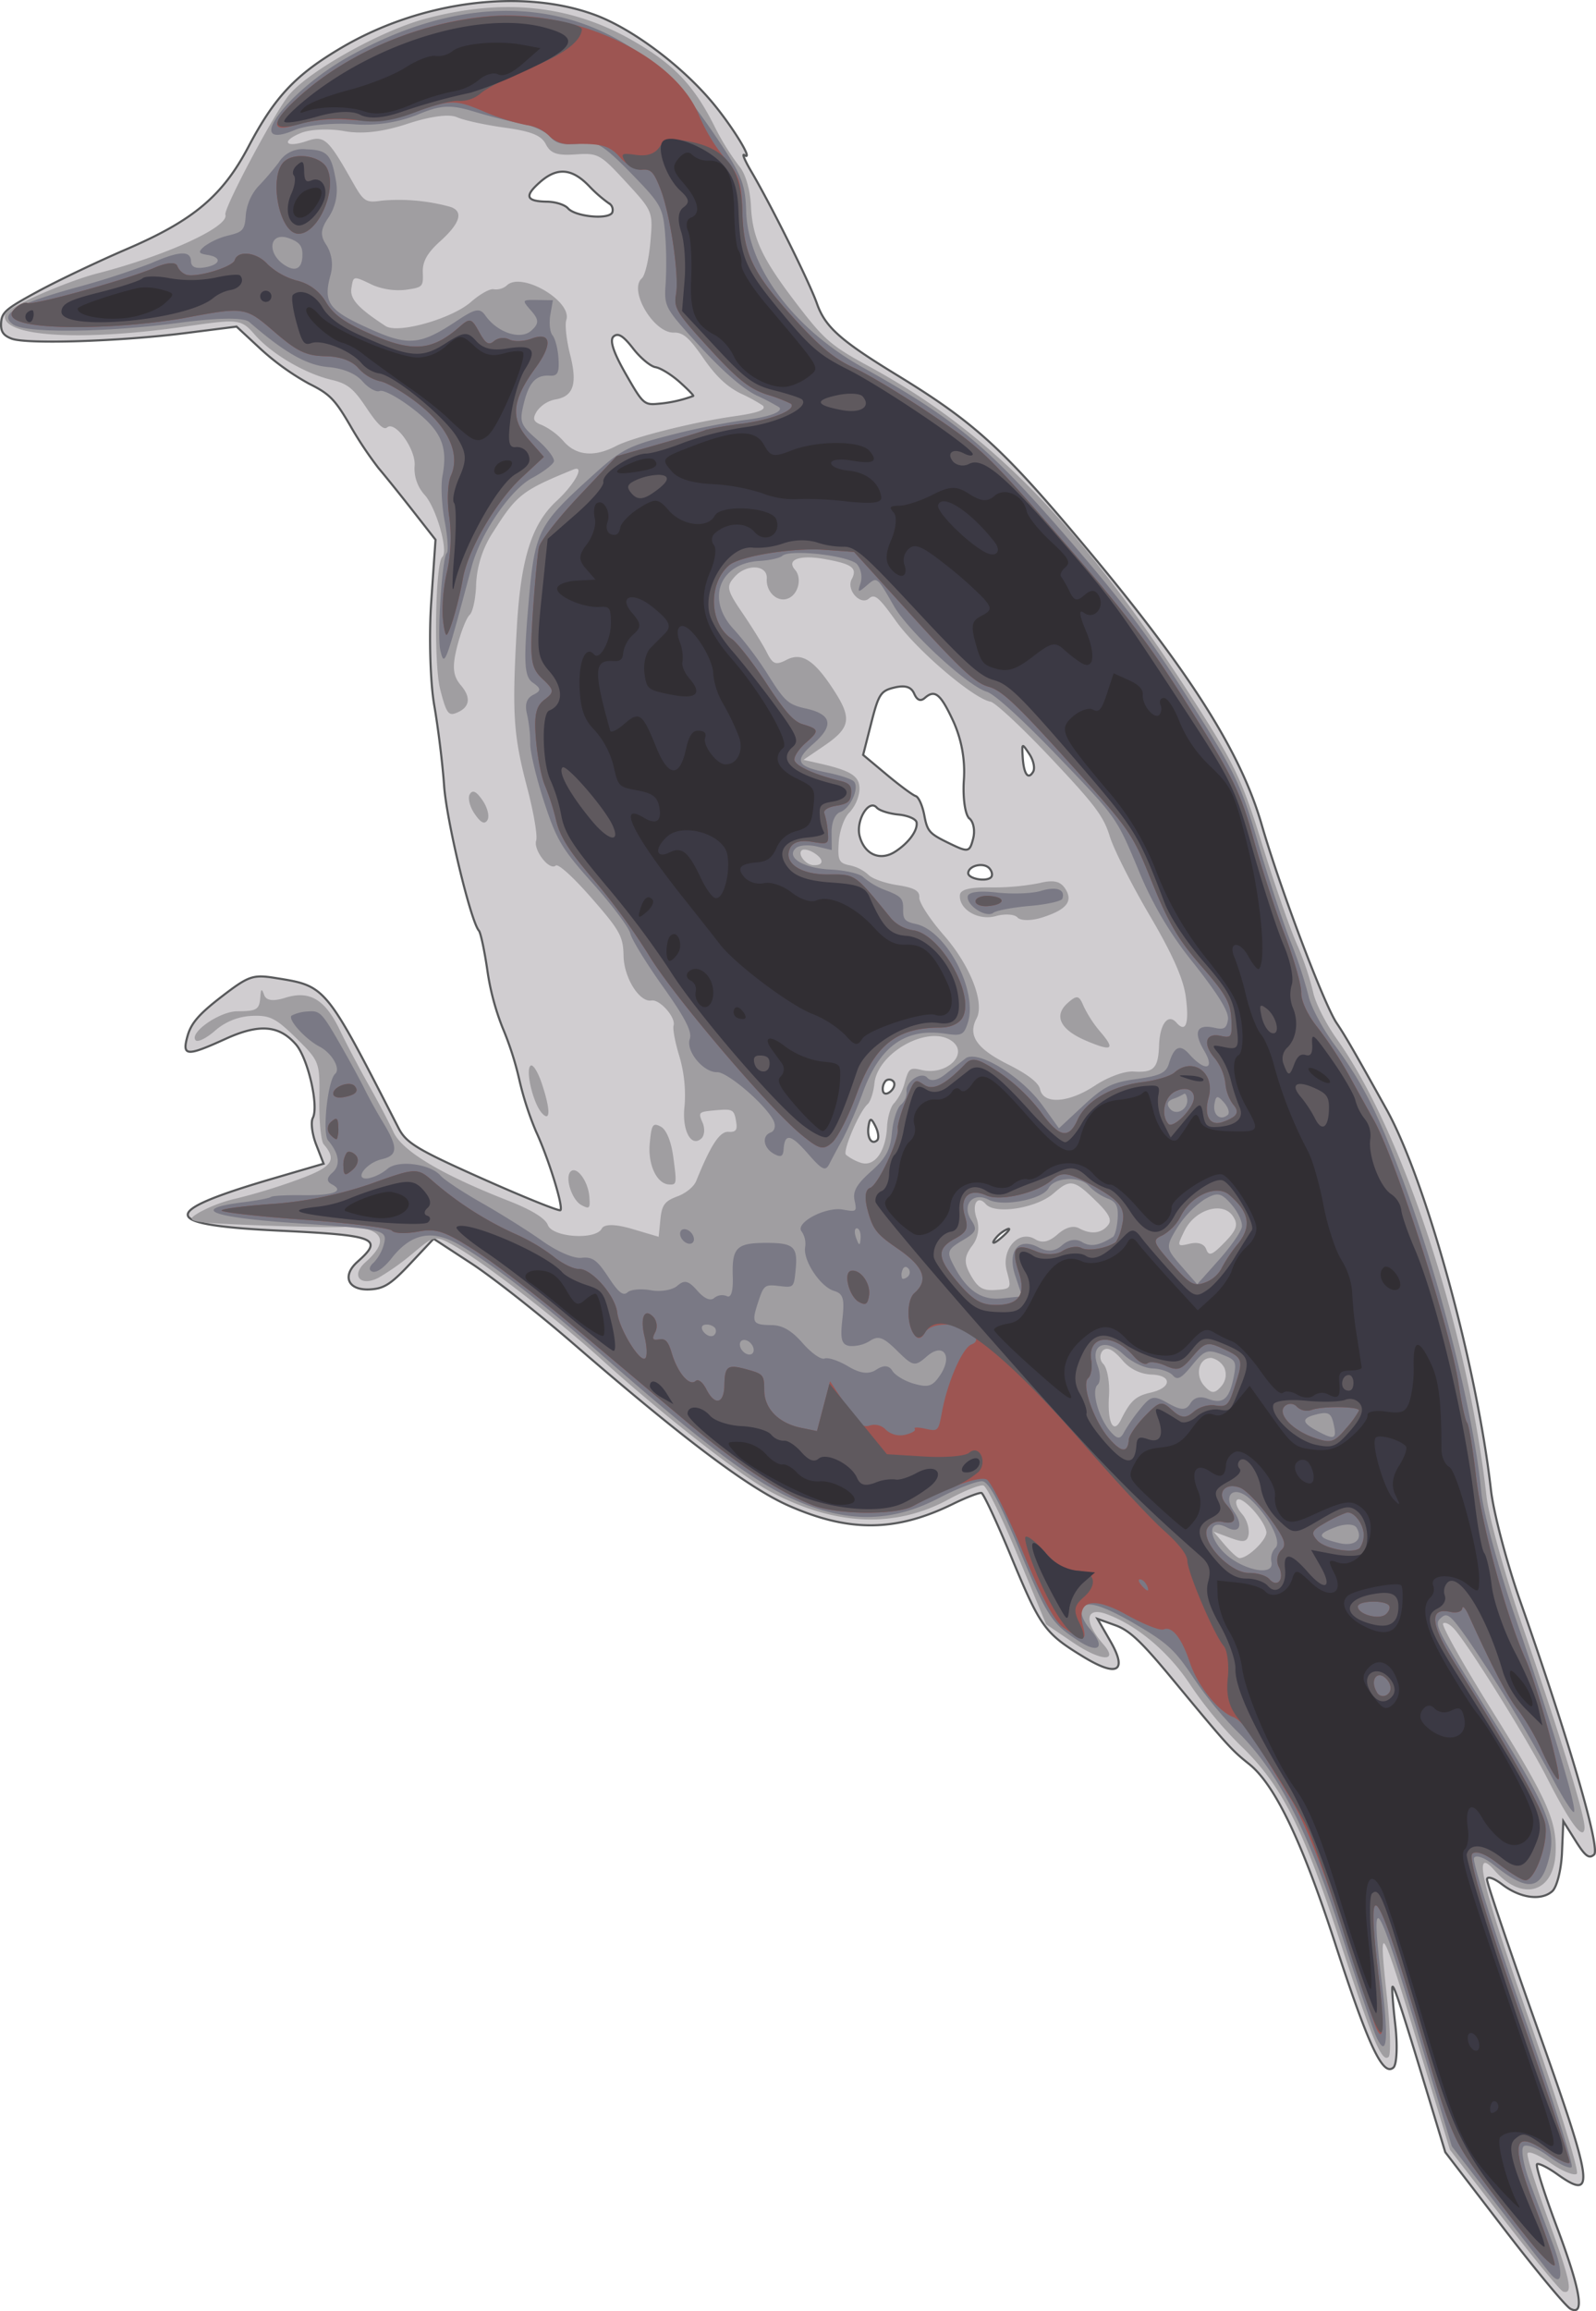 <svg id="Layer_1" data-name="Layer 1" xmlns="http://www.w3.org/2000/svg" viewBox="0 0 377.98 546.902"><defs><style>.cls-1{fill:#d0cdd0;stroke:#58595b;stroke-miterlimit:10;stroke-width:0.5px;}.cls-2{fill:#a09ea1;}.cls-3{fill:#7a7985;}.cls-4{fill:#9d5552;}.cls-5{fill:#5f595e;}.cls-6{fill:#3b3944;}.cls-7{fill:#312e33;}</style></defs><title>woodpecker</title><path class="cls-1" d="M382.212,558.851c-1.106-.581-8.227-9.159-15.825-19.062l-13.815-18-4.212-13.894c-6.044-19.937-7.9-25.586-8.285-25.247-.188.164.113,4.245.669,9.069s.354,9.345-.449,10.048c-2.49,2.181-5.91-5.111-13.858-29.55-7.852-24.144-14.262-37.464-20.356-42.3-4.13-3.276-5.12-4.372-18.144-20.1-7.378-8.907-10.133-11.5-13.5-12.711l-4.23-1.52,3.012,5.219c4.177,7.238,1.738,8.683-6.347,3.761-9.132-5.559-10.184-7.016-17.087-23.654-3.379-8.144-6.547-14.937-7.041-15.1s-3.546,1.007-6.782,2.592c-13.474,6.6-24.5,6.721-38.812.436-9.523-4.182-24.86-15.706-51.1-38.394-8.321-7.194-19.164-15.718-24.1-18.94l-8.966-5.858-5.535,5.888c-4.6,4.892-6.221,5.923-9.589,6.1-5.169.265-6.688-3.191-2.884-6.559,6.236-5.522,4.4-6.252-18.486-7.341-28.506-1.357-28.893-4.335-1.6-12.322l12.042-3.524-1.757-4.512c-.966-2.482-1.328-5.323-.8-6.315,1.468-2.778-1.157-14.158-4.02-17.427-3.979-4.543-8.674-4.914-16.6-1.311-9.319,4.236-10.4,4.161-9.056-.635.855-3.055,2.723-5.214,8.07-9.328,6.414-4.935,7.413-5.28,12.788-4.412,12.045,1.945,11.7,1.518,29.131,35.53,1.8,3.5,4.4,5.074,19.9,11.978,9.806,4.37,18.1,7.711,18.422,7.426.775-.678-2.816-12.257-5.779-18.636a75.166,75.166,0,0,1-3.973-12.319,74.537,74.537,0,0,0-3.981-12.312,60.208,60.208,0,0,1-3.565-13.495c-.682-4.681-1.585-8.905-2.008-9.388-1.94-2.215-7.669-26.086-8.234-34.306-.346-5.037-1.4-13.617-2.345-19.067s-1.26-16.482-.7-24.517l1.01-14.608-5.447-6.959c-3-3.827-6.61-8.31-8.03-9.963a90.631,90.631,0,0,1-6.739-10.116c-3.633-6.218-4.859-7.462-9.751-9.892A59.521,59.521,0,0,1,72.095,95.16L66.318,89.8,54.072,91.35c-15.342,1.945-37.423,2.65-41,1.309-2.021-.758-2.657-1.717-2.517-3.792.167-2.459,1.173-3.311,8.784-7.432,4.727-2.56,14.157-7.045,20.955-9.967C56.089,64.682,63,58.876,69.131,47.244,75.367,35.413,80.277,30.2,91.237,23.759c18.732-11.005,42.7-14.087,59.967-7.711,8.709,3.216,20.351,11.873,27.685,20.585,4.877,5.794,10.027,14.215,7.69,12.575-.612-.43.115,1.3,1.616,3.851,4.727,8.026,13.806,26.269,15.565,31.276,1.94,5.523,5.5,8.714,18.739,16.8,18.637,11.377,25.244,17.4,45.032,41.027,24.521,29.284,36.576,48.276,41.553,65.467,4.337,14.985,14.763,42.552,17.772,46.993,2.009,2.965,4.229,6.8,11.789,20.394,9.392,16.884,21.375,60.494,24.741,90.04.614,5.388,3.741,17.263,6.949,26.388,11.5,32.7,19.043,58.561,17.484,59.927-1.207,1.057-2.089.4-4.4-3.284l-2.889-4.606-.316,7.414c-.174,4.078-1.213,8.2-2.31,9.159-2.644,2.315-7.619,1.624-11.9-1.654-1.91-1.462-3.506-1.988-3.547-1.167s5.457,17.028,12.219,36.017c13,36.5,13.483,40.209,4.426,33.761-2.276-1.62-4.436-2.686-4.8-2.368s1.712,6.895,4.611,14.615c5.743,15.294,6.775,21.426,3.3,19.6ZM248.594,303.505a7.59,7.59,0,0,0-2.957,2.655c-.436.864.537.374,2.164-1.086s1.983-2.166.793-1.569ZM217.64,279.068c-1.029-2.062-1.324-2.08-1.644-.1-.437,2.7.673,4.562,2.017,3.385.484-.424.316-1.9-.373-3.284Zm4.237-10.632a1.289,1.289,0,0,0-1.808-.172,2.841,2.841,0,0,0-.683,2.354c.14.843.953.921,1.808.172S222.356,268.983,221.878,268.437ZM244.611,218c-1.306-1.492-4.895-.71-5.017,1.094-.089,1.316,4.112,2.145,5.355,1.056.481-.421.329-1.388-.338-2.15Zm-4.738-11.814c-.993-.783-1.578-4.784-1.314-8.99a28.925,28.925,0,0,0-2.421-13.841c-3.087-6.673-4.423-7.787-6.822-5.686q-1.5,1.316-2.513-1c-.7-1.615-2.108-2.062-4.629-1.474-3.292.768-3.793,1.527-5.544,8.4l-1.925,7.561,5.6,4.678c3.082,2.573,6.166,4.849,6.852,5.059s1.6,2.247,2.03,4.527c.72,3.814,1.177,4.339,5.723,6.557,4.717,2.3,4.986,2.252,5.845-.986.5-1.867.1-4.028-.889-4.8Zm14.2-15.232c-1.743-2.637-1.775-2.624-1.581.644.242,4.071,1.281,5.562,2.473,3.548C255.456,194.319,255.055,192.433,254.076,190.952Zm-26.707,16.163c-.133-.8-2.063-1.636-4.289-1.85s-4.538-.95-5.138-1.636c-1.883-2.15-5.022,3.072-4.056,6.748,1.136,4.321,4.808,5.946,8.357,3.7,3.212-2.036,5.441-5.061,5.126-6.958ZM171.239,102.9c-1.949-1.737-4.515-3.311-5.7-3.5s-3.583-2.185-5.324-4.436c-2.319-3-3.552-3.754-4.615-2.824-.983.861-.073,3.68,2.831,8.764,4.143,7.253,4.4,7.483,7.878,7.144a31.033,31.033,0,0,0,8.156-1.833c.176-.086-1.275-1.578-3.224-3.314ZM154.356,60.532a32.441,32.441,0,0,1-4.592-4.038c-4.025-4.158-7.524-4.442-11.529-.934-3.852,3.373-3.412,4.6,1.672,4.679,1.962.029,4.167.737,4.9,1.573,1.723,1.967,9.547,2.727,10.472,1.017a1.842,1.842,0,0,0-.923-2.3Z" transform="translate(-10.291 -12.513)"/><path class="cls-2" d="M380.48,554.782c-.637-.195-6.931-7.827-13.985-16.961L353.67,521.215l-6.586-21.663c-10.08-33.161-10.38-33.669-8.279-14.037.756,7.062.914,13.242.353,13.734-1.625,1.423-3.917-4.058-11.817-28.269-8.588-26.318-13.7-36.289-23.283-45.436a95.427,95.427,0,0,1-11.733-14.135c-5.072-7.809-12.518-14.152-19.837-16.9-5.16-1.936-5.62,1.7-.9,7.094,3.784,4.321-.614,4.039-7.253-.464l-6.294-4.269-6.7-16.2c-3.683-8.907-7.345-16.394-8.138-16.636s-4.481,1.219-8.2,3.248c-12.745,6.958-27.124,6.329-42.368-1.851-7.2-3.866-25.164-17.925-39.874-31.213-10.914-9.859-27.675-22.813-34.621-26.757-4.749-2.7-4.946-2.667-9.908,1.5a59.047,59.047,0,0,1-8.288,5.908c-4.341,2.227-6.642-.544-3.075-3.7,4.18-3.7,4.524-6.258,1.019-7.573a15.281,15.281,0,0,0-5.891-.769c-1.638.178-10.959.012-20.713-.369-16.514-.645-17.469-.851-13.875-3a33.719,33.719,0,0,1,8.72-3.309,139.331,139.331,0,0,0,13.746-4.145c9.1-3.217,10.407-4.826,7.071-8.723-.636-.749-1.1-5.455-1.029-10.462.131-9.007.073-9.164-5.455-14.622-4.8-4.74-6.285-5.486-10.538-5.29a14.215,14.215,0,0,0-8.692,3.495c-2.057,1.8-4.133,2.82-4.611,2.274-1.569-1.791,5.662-6.834,9.838-6.86,4.731-.03,5.271-.373,5.494-3.5.134-1.875.314-1.945.9-.352.494,1.333,2.141,1.549,4.992.656,5.776-1.81,9.431.36,12.951,7.69,1.565,3.257,4.636,9.093,6.826,12.968s4.818,8.87,5.843,11.1c2.077,4.523,11.38,10.083,27.226,16.272,5.451,2.129,8.759,4.16,9.336,5.73,1.081,2.945,11.306,3.64,12.771.869.6-1.13,3.221-1.1,7.211.076l6.272,1.852.407-4.1c.338-3.408,1.011-4.329,3.969-5.432,2.1-.781,3.957-2.3,4.52-3.687,3.5-8.62,5.569-11.753,7.668-11.618,1.658.107,2.091-.408,1.818-2.164-.494-3.181-.739-3.318-5.173-2.909-3.766.347-3.872.457-2.808,2.9.608,1.4.463,3.1-.322,3.787-2.472,2.164-4.648-2.173-3.934-7.841a32.617,32.617,0,0,0-1.187-11.465c-1.03-3.31-1.672-6.669-1.427-7.463.585-1.895-3.266-6.25-5.233-5.918-2.85.48-6.517-5.38-6.612-10.566-.084-4.605-.864-6.013-7.581-13.683-4.411-5.037-7.9-8.191-8.483-7.677-1.484,1.3-5.359-3.688-4.626-5.955.348-1.077-.605-6.667-2.119-12.421-3.3-12.54-3.624-17.523-2.469-37.909.921-16.261,3.516-24.544,9.389-29.965,4.359-4.025,6.829-8.624,4.016-7.477-12.082,4.923-13.431,5.967-18.914,14.641a24.521,24.521,0,0,0-4.122,12.387c-.08,3.352-.773,6.671-1.54,7.375s-2.1,4.09-2.969,7.524c-1.207,4.786-1,6.918.888,9.133,2.566,3.011,2.108,5.367-1.286,6.621-1.687.623-2.241-.255-3.631-5.748-1.532-6.055-1.142-29.768.513-31.217,1.511-1.323-1.347-11.483-4.121-14.65a9.282,9.282,0,0,1-2.442-6.81c.452-3.833-4.571-10.917-6.527-9.2-.775.678-2.282-.755-4.843-4.605-3.082-4.633-4.5-5.775-8.29-6.667C82.493,100.9,74.651,96.3,70.645,91.727c-3.258-3.72-3.777-3.783-16.256-1.976-25.5,3.693-44.508,2.379-42.86-2.963C12,85.255,26.009,79.1,33.287,77.229,49.61,73.029,64.6,66.167,63.668,63.32c-.463-1.416,11.5-23.929,15.019-28.265,4.576-5.639,21.7-15.244,32.229-18.074,18.567-4.993,34.588-3.3,49.361,5.212,9.593,5.528,14.315,10.472,19.151,20.049a58.929,58.929,0,0,0,5.875,9.523c1.508,1.722,2.647,5.537,2.837,9.5.375,7.811,2.663,12.58,11.562,24.1,5.852,7.574,7.674,9.113,16.382,13.84,29.429,15.975,51.106,38.509,78.625,81.733,8.027,12.607,10.057,16.993,14.463,31.242,2.819,9.116,6.5,19.717,8.177,23.557a69.839,69.839,0,0,1,3.919,11.488c.477,2.478,3,7.484,5.6,11.123C342.491,280.16,357.9,327.2,362.341,366.6c.544,4.833,4.333,18.5,8.42,30.367,9.334,27.111,14.979,45.468,14.8,48.125-.214,3.158-3.406-1.1-8.85-11.791-4.658-9.153-18.348-31.126-21.967-35.258-1.015-1.159-2.223-1.778-2.683-1.374s4.664,9.542,11.386,20.308C376.77,438.314,379.05,443.4,378.7,451.012c-.435,9.432-7.94,11.561-14.469,4.1-5.258-6-3.267,2.518,8.324,35.641,6.767,19.338,11.8,35.605,11.179,36.149s-3.417-.593-6.218-2.526-5.262-2.965-5.47-2.293,2.039,7.823,4.991,15.89c5.195,14.193,5.882,17.548,3.441,16.8ZM310.2,374.976c-.428-2.79-5.738-8.587-6.919-7.552-.548.48-.066,1.936,1.072,3.235a6.878,6.878,0,0,1,1.675,4.794c-.319,1.972-1.145,2.155-4.365.966l-3.972-1.466,2.643,3.1c1.453,1.7,3.016,3.122,3.471,3.152,1.963.127,6.667-4.453,6.4-6.226Zm-9.975-38.854a4.63,4.63,0,0,0-2.992-2.265c-2.932-.19-4.066,3.924-1.8,6.515,1.722,1.966,2.526,2,4.1.174a4.163,4.163,0,0,0,.692-4.425Zm-17.28,1.657a9.563,9.563,0,0,1-6.977-3.554c-2.1-2.394-3.465-3.041-4.506-2.129a2.322,2.322,0,0,0,.178,3.219c.92,1.051,1.5,4.43,1.294,7.509-.424,6.257,1.038,9.24,2.8,5.708,2.264-4.546,3.493-5.672,7.084-6.486,5.038-1.143,5.127-4.119.128-4.266Zm19.369-37.427c-2.383-3.658-9.014-1.689-11.509,3.417-1.808,3.7-1.783,3.76,1.281,3.045,1.96-.457,3.407.04,3.882,1.334.619,1.686,1.414,1.386,4.35-1.642,2.881-2.971,3.276-4.19,2-6.155Zm-32.061-3.244c-5.589-5.526-6.442-5.706-10.447-2.2s-13.831,5.066-16.038,2.546c-2.011-2.3-3.415.047-2.12,3.539a6.887,6.887,0,0,1-1.19,6.4c-1.854,2.511-1.907,4.024-.243,6.922,1.722,3,2.851,3.659,5.9,3.447,3.678-.256,3.741-.363,2.619-4.453-1.408-5.134,2.824-9.9,6.706-7.559,1.669,1.008,3.248.667,5.326-1.153,1.9-1.667,3.723-2.169,5.119-1.411,2.774,1.505,5.276,1.213,6.854-.8.909-1.16.236-2.591-2.485-5.282Zm14.54-37.246c.185-5.075,2.135-7.615,4.112-5.357,2.231,2.548,3.067.231,2.214-6.134-.57-4.254-3.169-10.1-8.557-19.251-4.256-7.227-8.505-15.639-9.443-18.693-1.458-4.745-3.486-7.44-13.945-18.531-6.732-7.138-13.17-13.143-14.308-13.344-4.022-.71-17.435-12.132-22.367-19.048-4.078-5.718-5.057-6.542-6.39-5.375-2.021,1.77-5.45-2.012-4.115-4.539,1.411-2.67.143-3.619-6.392-4.786-5.9-1.054-9.146.111-7.031,2.526,1.757,2.007.775,5.908-1.719,6.829-2.515.929-5.175-1.6-4.964-4.725.222-3.282-4.745-3.586-7.575-.463-2.09,2.307-1.915,3.141,1.809,8.6,2.268,3.324,4.871,7.525,5.785,9.335,1.425,2.824,2.094,3.07,4.706,1.729,3.622-1.858,6.662.165,11.4,7.585,4.078,6.387,3.63,8.583-2.614,12.824l-4.825,3.277,3.585.805c7.9,1.775,9.894,3.107,9.667,6.457a9.188,9.188,0,0,1-2.386,5.213c-1.2,1.143-2.323,4.286-2.506,6.984-.292,4.309.025,4.979,2.6,5.5a9.551,9.551,0,0,1,4.421,2.233c.818.9,3.9,2,6.847,2.448,4.011.608,5.323,1.348,5.216,2.94-.08,1.177,2.513,5.161,5.806,8.922,6.232,7.116,9.714,15.965,7.747,19.687-2.128,4.027,0,7.137,7.409,10.851,4.717,2.363,7.3,4.365,7.628,5.9.769,3.648,6.747,3.268,12.946-.823,3.141-2.074,7.033-3.5,9.167-3.363,4.841.313,5.873-.744,6.073-6.219Zm-17.353-1.111c-6.106-2.61-7.684-5.926-4.253-8.931,2.154-1.887,2.666-1.788,3.7.711a28.334,28.334,0,0,0,4,6.155c3.635,4.224,2.793,4.73-3.442,2.065Zm-10.427-29.1c-2.467.777-5.05.767-5.74-.021s-3-.941-5.138-.339c-4.1,1.154-8.748-1.547-8.518-4.944.091-1.345,2.314-1.912,7.233-1.843a56.878,56.878,0,0,0,11.617-1.021c3.3-.819,4.942-.465,6.1,1.32,1.948,2.994.322,5-5.556,6.848Zm-36.649,49.545c.122-2.393.892-4.938,1.711-5.656a12.439,12.439,0,0,0,2.5-4.916c.932-3.33,1.244-3.557,3.989-2.913,6.17,1.447,11.567-4.206,6.777-7.1-5.679-3.43-17.227,3.168-17.961,10.263-.22,2.123-.94,4.334-1.6,4.912-1.964,1.72-5.964,11.038-5.141,11.977a10.929,10.929,0,0,0,3.347,1.838c3.293,1.235,6.073-2.429,6.378-8.406Zm-17.051-64.705c-1.244-.842-2.657-1.184-3.141-.76-1.03.9.873,3.383,2.684,3.5,2.447.159,2.68-1.237.457-2.741ZM190.973,108.5a39.166,39.166,0,0,0-5.168-2.829c-3.345-1.635-5.93-4.068-8.946-8.417-3.382-4.878-4.8-6.1-7-6.04-4.778.134-10.765-10.035-7.56-12.842.755-.661,1.662-4.493,2.015-8.514.64-7.283.617-7.339-5.752-14.251-6.129-6.651-6.626-6.923-11.981-6.553-4.358.3-5.9-.227-7.013-2.4-1.079-2.11-3.462-3.07-9.785-3.939-4.6-.632-9.68-1.744-11.3-2.471-1.8-.811-6.309-.21-11.671,1.558-5.885,1.94-10.786,2.506-15.022,1.734-3.458-.63-8.037-.437-10.175.428-4.922,1.993-3.748,3.658,1.356,1.923,4.111-1.4,5.013-.591,10.8,9.653,2.663,4.71,3.14,5.016,6.948,4.447a46.025,46.025,0,0,1,16.224,1.478c3.19,1.049,2.368,3.843-2.392,8.129-3.078,2.771-4.223,4.815-4.128,7.369.127,3.416-.01,3.555-4.059,4.128a15.869,15.869,0,0,1-7.689-1.077c-4.789-2.285-4.674-2.3-5.158.69-.41,2.535,1.539,4.694,8.1,8.971,2.891,1.886,15.652-1.713,20.2-5.7,2.17-1.9,4.614-3.251,5.431-3a3.958,3.958,0,0,0,3.176-1.015c3.606-3.134,15.46,3.888,13.982,8.283-.368,1.094.038,4.766.9,8.159,1.78,6.985.81,9.929-3.5,10.636a7.083,7.083,0,0,0-4.367,2.787c-1.108,1.828-.857,2.5,1.225,3.284a16.047,16.047,0,0,1,5.152,3.875c2.952,3.371,7.289,3.746,12.381,1.071,3.875-2.036,18.2-5.647,27.777-7.005,5.862-.831,7.859-1.559,6.99-2.551Zm-22.3,184.292c-2.833-.183-4.949-4.677-4.511-9.58.413-4.621.72-5.1,2.62-4.1,1.323.7,2.465,3.459,2.962,7.169.865,6.453.835,6.637-1.071,6.513ZM148.021,297.7c-2.319-1.209-4.054-6.68-2.539-8.007,1.438-1.259,4.072,2.311,4.374,5.927.24,2.872.065,3.07-1.835,2.08Zm-9.459-21.87c-2.039-2.328-3.864-10.045-2.631-11.125.546-.478,1.743,1.407,2.687,4.23,2.084,6.233,2.059,9.31-.056,6.9ZM122.7,205.1c-1.152-1.677-1.67-3.765-1.152-4.64.664-1.121,1.561-.691,3.037,1.458,1.152,1.677,1.67,3.765,1.152,4.64-.664,1.121-1.561.691-3.037-1.458Z" transform="translate(-10.291 -12.513)"/><path class="cls-3" d="M377.388,550.462c-.811-.979-6.38-8.148-12.377-15.93l-10.9-14.149-7.293-24.331c-10.657-35.551-12.125-37.76-9.215-13.868,1.617,13.282,1.1,17.741-1.408,12.2-.7-1.555-4.543-12.876-8.53-25.158-7.877-24.264-15.041-38.022-24.587-47.212a88.784,88.784,0,0,1-10.145-12.471c-4.165-6.311-6.04-8.1-12.587-12.007-8.874-5.3-13.171-6.578-13.921-4.147-.291.942.6,3,1.979,4.575,3.8,4.34,2.193,6.038-2.69,2.84-6.5-4.254-7.371-5.616-14.254-22.161-4.5-10.818-6.965-15.365-8.454-15.6-1.156-.184-5.849,1.615-10.428,4-9.614,5-18.809,5.751-29.016,2.366-11.827-3.921-22.731-11.741-51.661-37.05q-20.722-18.128-32.673-25.185c-6.484-3.831-11.5-2.888-16.162,3.04-1.793,2.279-3.553,3.527-4.545,3.224-.948-.29-.848-1.171.242-2.125a10.211,10.211,0,0,0,2.536-4.762c.64-2.97-.433-3.207-20.819-4.588-20.444-1.385-25.386-3.354-12.471-4.969,3.215-.4,6.108-.961,6.428-1.241s3.69-.467,7.488-.413c7.292.1,10.08-.932,6.951-2.577-1.284-.675-1.248-1.54.114-2.733,2.011-1.761,1.652-4.545-.983-7.621-1.438-1.677-.117-14.235,1.66-15.792,1.364-1.194-.782-4.925-3.7-6.439-3.363-1.743-7.619-6.465-6.617-7.342a9.466,9.466,0,0,1,3.839-.977c2.8-.251,3.359.293,7.332,7.184,2.364,4.1,5.107,9.117,6.1,11.147s2.9,5.492,4.246,7.692c3.748,6.124,3.72,8.04-.132,8.938-3.922.915-6.819,5.1-3.126,4.514a10.876,10.876,0,0,0,4.46-2.245c2.5-2.154,10.1-1.181,12.537,1.6.9,1.029,5.326,3.96,9.833,6.512s10.933,6.586,14.282,8.964c3.528,2.505,7.418,4.183,9.252,3.989,2.622-.277,3.714.5,6.364,4.521,2.469,3.748,3.519,4.574,4.6,3.626.772-.676,3.264-.883,5.538-.461s5.079-.059,6.233-1.07c1.667-1.46,2.635-1.226,4.709,1.142,1.672,1.909,3.117,2.536,4.022,1.744a2.917,2.917,0,0,1,2.994-.428c1.008.515,1.518-1.2,1.4-4.741-.216-6.754.9-7.86,7.923-7.864,6.542,0,7.509.886,6.962,6.4-.416,4.2-.427,4.209-3.948,3.8-3.373-.388-3.592-.219-4.913,3.776-1.643,4.969-1.375,5.417,3.28,5.486,2.5.037,4.672,1.315,7.275,4.287,2.039,2.329,4.363,3.958,5.165,3.62s3.311.493,5.577,1.845c2.886,1.722,4.891,1.954,6.695.775,1.721-1.125,2.978-1.029,3.788.29.667,1.085,3.005,2.469,5.2,3.076,3.333.923,4.331.586,6.107-2.06,3.068-4.572.737-7.841-3.158-4.43-2.823,2.472-3.248,2.392-7.009-1.322-3.285-3.244-4.442-3.668-6.443-2.362a8.091,8.091,0,0,1-4.829,1.213c-1.909-.3-2.255-1.572-1.718-6.307.553-4.875.207-6.068-1.946-6.715-3.261-.98-7.383-7.177-6.873-10.333a5.163,5.163,0,0,0-.795-3.7c-1.759-2.009,5.583-5.952,9.72-5.22,3.286.582,3.354.527,2.776-2.218-.444-2.107.535-3.815,3.9-6.8,3.518-3.118,4.594-5.109,4.956-9.168.255-2.851,1.2-5.827,2.094-6.612a3.839,3.839,0,0,0,1.376-2.961c-.4-2.4,3.465-5.091,4.919-3.43.812.928,2.388.64,4.174-.762l4.844-3.8c2.81-2.206,13.3,4.2,18.323,11.19l3.827,5.325,5.759-5.357c4.887-4.546,6.8-5.5,12.61-6.3,5.569-.767,7-1.449,7.672-3.647,1.233-4.063,2.625-4.714,4.813-2.25,3.751,4.226,6.2,3.708,3.565-.754-2.675-4.531-1.825-6.419,2.46-5.466,2.206.491,2.816.122,3.143-1.9.288-1.783-2.01-5.586-7.951-13.157a86.914,86.914,0,0,1-13.41-22.7c-5.05-12.042-5.064-12.061-18.9-26.458-8.412-8.756-15.014-14.759-16.829-15.3-4.568-1.37-18.47-14.172-21.984-20.243-4.153-7.177-3.976-7.044-6.52-4.875-2.026,1.726-2.177,1.662-1.412-.606a5.02,5.02,0,0,0-.8-4.437c-1.791-2.045-15.854-3.653-17.713-2.026-.62.543-3.051,1.092-5.4,1.22-9.618.522-12.793,9.181-5.982,16.316a83.14,83.14,0,0,1,8.085,10.8c3.82,6.094,4.731,6.9,8.78,7.791,6.219,1.365,6.82,4,1.9,8.312-4.707,4.122-4.09,5.395,3.336,6.889,2.938.591,5.747,1.536,6.24,2.1,1.329,1.517-.832,6.321-3.244,7.212-1.279.472-2.082,2.375-2.061,4.883l.034,4.11-3.546-.844c-1.951-.464-4.164-.3-4.92.359-2.5,2.189,1.669,4.782,8.2,5.1,3.541.174,7.05,1.008,7.8,1.854a17.46,17.46,0,0,0,5.389,3.1c3.514,1.362,4.025,1.926,3.986,4.409-.04,2.466.371,2.94,3.062,3.534,7.2,1.591,14.669,15.779,12.267,23.317-.936,2.937-1.483,3.207-5.323,2.633-9.419-1.409-15.51,2.9-19.518,13.816a100.3,100.3,0,0,1-4.735,10.988c-1.129,2.028-2.56,4.691-3.18,5.919-.976,1.933-1.662,1.62-5.135-2.345-4.078-4.657-5.486-4.9-5.75-1-.112,1.66-.63,1.924-2.176,1.112-2.6-1.37-3.1-4.3-.865-5.127.951-.351,1.241-1.619.644-2.816-1.893-3.8-10.9-11.513-13.358-11.444-3.246.091-7.466-5.04-6.461-7.856.6-1.688-1.091-4.988-6.338-12.354-3.938-5.528-7.425-11.2-7.749-12.606s-4.308-6.717-8.852-11.8c-7.419-8.3-8.6-10.285-11.591-19.427-1.83-5.6-3.3-11.788-3.26-13.751a32.516,32.516,0,0,0-.766-6.955c-.568-2.308-.09-3.758,1.5-4.556,1.9-.953,1.879-1.487-.134-2.879s-2.2-4.81-1.06-18.076c1.557-18.064,2.047-19.035,15.863-31.494,6.133-5.531,8.066-6.512,17.672-8.972a172.943,172.943,0,0,1,17.447-3.56c5.929-.71,9.41-1.96,8.464-3.04a53.541,53.541,0,0,0-5.334-2.789c-3.23-1.558-8.013-5.693-13.486-11.662-8.409-9.169-8.478-9.3-8.082-15.043a90.441,90.441,0,0,0-.176-12.022c-.54-5.831-1.047-6.709-7.972-13.811-5.853-6-8.009-7.512-10.335-7.238-5.7.67-7.316.375-9.1-1.658-.989-1.129-3.916-2.435-6.5-2.9s-7.713-1.766-11.388-2.885c-5.485-1.67-7.869-1.533-13.313.765a33.908,33.908,0,0,1-15.522,2.223c-4.89-.317-10.969.306-13.508,1.383-12.552,5.327-2.073-9.018,12.626-17.283C116.59,12.57,139.807,11.5,158.433,22.949c9.119,5.605,13.642,10.308,22.225,23.11,5.3,7.9,6.147,10.1,6.346,16.455.418,13.34,11.295,27.849,27.758,37.026,21.788,12.145,29.6,18.642,48.093,39.979,13.426,15.493,19.32,23.318,28.911,38.377,11.021,17.3,12.42,20.192,16.424,33.889,2.407,8.235,5.881,18.79,7.719,23.455a108,108,0,0,1,4.276,12.931c.513,2.447,3.232,7.579,6.043,11.4,6.931,9.434,10.478,16.469,16.567,32.865,8.669,23.345,16.655,55.258,18.314,73.181.43,4.648,4.063,18.006,8.075,29.684,8.726,25.4,14.925,46.07,13.8,46-.45-.029-2.666-3.535-4.925-7.791a373.186,373.186,0,0,0-20.019-32.859c-4.078-5.843-4.98-6.609-6.357-5.4-1.889,1.654-1.951,1.531,12.622,24.931,12.372,19.866,14.5,25.095,12.918,31.728-1.9,7.956-4.963,8.434-13.009,2.03-2.354-1.874-4.345-2.608-4.83-1.782-.454.773,4.777,17.373,11.623,36.89s12.015,35.846,11.488,36.288-3.016-.737-5.528-2.619-5.145-2.918-5.85-2.3,0,4.543,1.563,8.724,4.013,10.725,5.441,14.544c2.55,6.817,2.177,10.291-.727,6.78ZM331.581,374.05c-.557-.957-2.687-1.027-4.985-.164-4.536,1.7-4.376,2.5.755,3.749,3.789.924,5.841-.816,4.23-3.585Zm-19.228,4.731c1.58-1.384-1.653-7.586-6.026-11.56-3.727-3.388-6.607-1.078-3.773,3.026,2.249,3.257,1.3,5.3-1.724,3.7-3.929-2.066-4.731,1.357-1.249,5.333,3.991,4.557,12.619,6.638,11.82,2.851a3.842,3.842,0,0,1,.951-3.355Zm13.73-29.5c-.535-2.323-1.235-2.725-3.727-2.144-3.975.927-3.945,1.961.116,4.112,3.94,2.088,4.479,1.794,3.612-1.968Zm-23.628-10.869c.75-3.739.54-4.132-2.895-5.42-3.31-1.242-4.045-.969-6.932,2.567-2.585,3.166-3.5,3.649-4.577,2.417-.741-.846-2.908-1.585-4.816-1.642s-4.984-1.534-6.836-3.283c-4.256-4.018-8.028-2.414-6.162,2.621.7,1.875.7,3.914,0,4.53-1.559,1.385.2,7.819,3.023,11.042,1.644,1.878,2.34,1.916,3.236.177a42.083,42.083,0,0,1,3.91-5.6c2.511-3.069,3.128-3.181,6.621-1.2,2.933,1.661,4.167,1.663,5.17.007.877-1.446,2.28-1.813,4.192-1.1,3.548,1.331,5.021.088,6.064-5.118ZM304.4,302.86c.194-1.161-.921-3.564-2.477-5.341-2.46-2.809-3.3-2.962-6.409-1.17a22.8,22.8,0,0,0-6.437,6.723c-2.755,4.494-2.721,4.817.946,9l3.8,4.343,5.11-5.725c2.811-3.149,5.269-6.674,5.464-7.835Zm-29.421-1.977c.2-2.941-.337-4-2.426-4.781a13.056,13.056,0,0,1-4.43-3c-2.072-2.366-8.137-2.01-9.494.557-1.413,2.675-10.854,4.5-14.212,2.745-3.715-1.94-6.44,1.235-4.118,4.8,1.5,2.3,1.252,2.876-2.12,4.872-3.295,1.95-3.633,2.646-2.451,5.05,3.221,6.556,6.75,9.148,11.756,8.636l4.876-.5-1.624-4.862c-1.965-5.883.775-9.226,5.506-6.719,2.161,1.145,3.876.994,5.571-.49,1.546-1.354,3.295-1.633,4.745-.757,2,1.2,4.019.864,7.318-1.234.466-.3.963-2.238,1.1-4.314Zm25.181-27.493c-1.537-1.755-1.915-1.684-2.255.418-.413,2.554,1.438,4.023,3.164,2.511.516-.452.107-1.77-.909-2.93Zm-8.728-.919c-.14-.843-.468-1.345-.73-1.116a13.015,13.015,0,0,1-2.58,1.194c-1.381.51-1.623,1.326-.706,2.374,1.535,1.753,4.421-.009,4.016-2.451Zm-66.047,40.182c-.507-.579-1.128-.383-1.38.435a2.749,2.749,0,0,0-.075,1.925c.211.241.832.045,1.38-.435A1.367,1.367,0,0,0,225.386,312.654Zm-37.237,17.793c-.718-.82-1.753-1.1-2.3-.618s-.409,1.543.309,2.363,1.753,1.1,2.3.618S188.867,331.267,188.149,330.447Zm25.075-27.271c-.575-.037-.649,1-.165,2.31.7,1.889.914,1.9,1.045.068.091-1.27-.3-2.34-.88-2.377Zm-33.668,23.491a2.831,2.831,0,0,0-2.353-.676c-.844.142-.924.955-.178,1.807s1.8,1.156,2.353.676A1.289,1.289,0,0,0,179.556,326.666ZM172,305.973c-.718-.82-.857-1.883-.309-2.363s1.584-.2,2.3.618.857,1.883.309,2.363S172.716,306.793,172,305.973ZM254.16,226.89c-4.047.354-7.915,1.079-8.595,1.61-1.649,1.289-6.251-1.581-6.1-3.8.075-1.1,2.63-1.472,6.843-.989,3.7.424,8.425.252,10.5-.382,3.683-1.124,5.836-.344,5.081,1.84-.205.595-3.685,1.371-7.732,1.726ZM114.549,166.231c-.771-3.346.48-21.891,1.54-22.819.447-.391.232-3.761-.476-7.489s-.95-8.572-.536-10.764c1.344-7.121-.292-10.779-7.184-16.06-3.375-2.587-6.822-4.415-7.659-4.062s-2.668-.667-4.068-2.266c-1.632-1.863-4.565-3.083-8.17-3.4-5.106-.447-10.389-3.463-18.674-10.662-1.264-1.1-7.385-1.029-16.529.186C35.41,91.206,16.528,91.41,13.44,89.32c-3.546-2.4.474-4.778,14.788-8.748a184.91,184.91,0,0,0,17.9-5.791c6.585-2.9,9.329-3.032,9.393-.459.034,1.355,1.055,1.825,3.2,1.474,3.834-.628,4.254-2.4.7-2.961-2.161-.343-2.279-.678-.715-2.038a16.506,16.506,0,0,1,5.7-2.564c3.464-.846,3.859-1.32,4.1-4.92a11.885,11.885,0,0,1,2.816-6.55,68.338,68.338,0,0,0,4.988-5.808,6.685,6.685,0,0,1,6.519-3.111c4.983.161,5.941,1.177,7.02,7.444a11.776,11.776,0,0,1-1.7,8.609c-1.985,2.9-2.093,4.36-.5,6.684a8.923,8.923,0,0,1,.99,6.741c-1.892,6.759-.652,8.551,8.9,12.871,9.527,4.308,12.2,4.07,21.155-1.892,4.156-2.765,5.263-2.961,6.52-1.157,2.818,4.046,8.294,5.891,10.847,3.656,1.9-1.665,1.913-2.6.06-4.713-2.284-2.608-2.268-2.637,1.4-2.583l3.709.055-.607,3.487c-.334,1.918-.092,4.095.536,4.837s1.26,3.223,1.4,5.513c.207,3.332-.208,4.133-2.079,4.015-3.309-.209-4.956,1.606-6.2,6.836-.988,4.141-.7,4.886,3.262,8.322,2.391,2.076,4.156,4.391,3.923,5.146s-2.55,2.513-5.148,3.908c-5.151,2.764-12.215,13.1-14.307,20.938-6.315,23.648-6.465,24.044-7.473,19.67ZM81.91,72.525c-.047-1.861-.793-2.741-3.044-3.585-5.09-1.909-5.545,4.042-.512,6.689,2.3,1.209,3.634.042,3.555-3.1Z" transform="translate(-10.291 -12.513)"/><path class="cls-4" d="M374.188,544.785c-2.322-2.714-7.781-9.716-12.131-15.561-7.727-10.382-8.088-11.232-15.659-36.868-10.178-34.461-12.693-37.661-9.617-12.232,1.479,12.223,1.19,16.642-.771,11.789-.5-1.248-4.131-12.093-8.059-24.1-4.465-13.649-8.993-24.815-12.081-29.793-2.717-4.379-6.314-10.28-8-13.113-1.766-2.978-4.077-5.535-5.476-6.06-3.63-1.362-8.475-7.439-10.31-12.932-1.944-5.82-4.21-8.669-6.222-7.822-.809.34-4.748-1.213-8.753-3.452-8.036-4.493-11.941-3.472-10.328,2.7.946,3.621.124,3.678-4.617.321-2.175-1.54-5.041-6.884-9.726-18.132-3.654-8.772-7.468-16.383-8.476-16.913-1.7-.892-9.445,1.9-17.419,6.272-3.988,2.188-17.934,2.091-23.7-.164-8.4-3.286-17.728-9.492-30.781-20.467-7.38-6.206-19.627-16.51-27.216-22.9s-17.563-14.031-22.166-16.984c-7.1-4.558-9.136-5.225-13.441-4.408-2.789.529-5.534.433-6.1-.213s-10.072-1.828-21.124-2.624-19.7-1.792-19.225-2.211,6.185-1.119,12.681-1.556a92.015,92.015,0,0,0,22.67-4.722c10.48-3.792,10.987-3.818,14.508-.752A80.045,80.045,0,0,0,132.05,304.4a45.822,45.822,0,0,1,9.3,5.432c2.023,1.671,4.74,3.008,6.036,2.971,3.025-.085,8.607,6.263,9.087,10.334.457,3.864,5.389,11.908,6.634,10.818.5-.437.429-2.746-.156-5.129-1.139-4.637.023-7.01,2.21-4.513a3.358,3.358,0,0,1,.283,3.507c-.811,1.535-.6,1.911.91,1.656,1.548-.261,2.188.434,3.049,3.312,1.367,4.572,4.142,7.825,5.592,6.556.673-.589,1.695.188,2.616,1.99,2,3.906,4.166,3.386,4.244-1.018.082-4.582.725-5.018,5.469-3.7,3.747,1.037,3.952,1.29,3.965,4.865.016,4.383,3.4,7.829,8.758,8.923l3.735.762,1.546-5.891,1.547-5.891,3.689,5.6c3.011,4.575,4.078,5.46,5.808,4.821a3.7,3.7,0,0,1,3.736,1.063,5.073,5.073,0,0,0,4.54,1.164c1.608-.375,2.64-1.007,2.292-1.4s.766-.412,2.474-.034c3.055.676,3.12.611,3.973-4.007,1.309-7.082,4.845-15.146,6.987-15.938,3.128-1.155-.982-4.528-5.711-4.686-2.6-.087-4.679.666-5.349,1.933-.7,1.316-1.538,1.572-2.3.7-2-2.28-2.091-8.4-.155-10.1,3.465-3.035,2.247-6.264-3.964-10.513-4.928-3.371-5.828-4.5-7.028-8.777-.9-3.2-.713-5.156.526-5.613,1.9-.7,6.906-11.459,6.53-14.04-.11-.754.743-3.723,1.895-6.6,2.073-5.17,2.118-5.21,4.3-3.736,2.151,1.456,4.976.041,9.726-4.872,1.681-1.739,2.983-1.429,8.032,1.908a44.33,44.33,0,0,1,9.769,9.2c4.478,6.246,6.719,6.762,8.857,2.039,2.023-4.467,8.125-8,15.391-8.908,3.181-.4,6.571-1.413,7.533-2.255,4.393-3.847,9.734.056,8.095,5.915-1.212,4.331.316,6.9,3.422,5.754,3.453-1.275,4.021-2.281,2.36-4.177a9.959,9.959,0,0,1-1.8-5.007,12.062,12.062,0,0,0-2.535-5.911c-2.908-3.4-2.185-6.062,1.428-5.259,2.542.565,2.74.249,2.521-4.024-.2-3.865-1.376-5.936-7.068-12.436-5.442-6.214-7.816-10.239-11.683-19.812-4.816-11.921-4.969-12.142-19.894-28.664-12.259-13.571-15.751-16.844-18.88-17.7-3.087-.841-6.578-4.064-17.837-16.468l-14-15.423-7.07-.5c-7.577-.533-20.067,1.511-22.558,3.693-4.982,4.363-4.663,13.775.586,17.329,1.355.917,5.068,5.658,8.251,10.534,4.381,6.711,6.469,9.071,8.587,9.708,3.979,1.2,4.041,1.557.762,4.428-1.612,1.412-2.82,3.236-2.684,4.054.233,1.4,4.831,3.494,10.888,4.95,2.133.513,2.675,1.148,2.551,2.988-.127,1.872-.826,2.447-3.515,2.887-2.016.33-3.143,1.06-2.821,1.827a19.54,19.54,0,0,1,.8,4.33c.255,2.941.117,3.027-3.753,2.365-2.6-.444-4.405.046-5.115,1.389-1.844,3.49,2.269,6.4,8.97,6.35,6.522-.051,6.2-.276,14.944,10.459a8.808,8.808,0,0,0,5.063,2.726c6.606.76,14.943,15.507,11.746,20.778-.834,1.376-2.867,2.262-5.185,2.261-10.458-.005-15.608,4.15-19.98,16.119-1.815,4.968-4.378,9.978-5.7,11.132-2.086,1.827-3.029,1.575-7.3-1.949-7.954-6.57-30.532-33.155-36.121-42.531a152.916,152.916,0,0,0-12.919-17.65c-5.8-6.725-8.067-10.287-8.966-14.09a57.01,57.01,0,0,0-2.663-8.327c-.8-1.781-1.754-6.623-2.115-10.762-.5-5.785-.042-7.987,2-9.522,2.384-1.794,2.336-2.3-.472-4.938-2.739-2.578-3.02-4.512-2.273-15.664.469-7,1.114-13.948,1.434-15.447s4.591-6.964,9.492-12.146l8.91-9.421,10.368-2.951c5.7-1.623,10.535-3.1,10.74-3.277a78.7,78.7,0,0,1,8.714-1.487c7.206-1,12.741-3.264,11.488-4.694a36.041,36.041,0,0,0-5.653-2.169c-4.228-1.388-6.941-3.551-13.743-10.957-7.692-8.375-8.417-9.556-7.849-12.776.8-4.525-1.4-19.225-3.763-25.157-1.531-3.845-2.2-4.522-4.285-4.34-1.359.118-3.7-1.188-5.2-2.9-2.539-2.9-4.513-3.4-12.308-3.14a6.607,6.607,0,0,1-4.543-2.027,9.342,9.342,0,0,0-5.257-2.485A51.333,51.333,0,0,1,124.649,38.8c-6.364-2.692-7.74-2.695-15.34-.034A37.055,37.055,0,0,1,93.57,40.9a36.284,36.284,0,0,0-12.8,1.037c-6.818,2.3-6.41-.581,1.007-7.115,11.551-10.177,28.84-17.3,44.875-18.5,20.539-1.529,43.65,9.568,49.26,23.65a41.766,41.766,0,0,0,6.115,10.058c3.213,3.669,3.9,5.776,4.071,12.452.256,10.137,2.378,14.52,12.341,25.492,5.964,6.568,9.541,9.506,14.1,11.581,3.36,1.53,11.646,6.517,18.413,11.083,11.772,7.944,13.107,9.227,30.935,29.725,15.536,17.863,20.56,24.481,30.237,39.829,10.13,16.068,12.036,19.972,15.009,30.74,1.873,6.784,5.2,17.008,7.4,22.72s3.964,11.9,3.931,13.745c-.036,2,1.523,5.326,3.843,8.207a94.11,94.11,0,0,1,7.478,11.371c1.967,3.588,4.618,8.374,5.893,10.638,5.183,9.205,18.131,49.547,20.083,62.574.67,4.47,1.559,8.515,1.975,8.991s1.37,6.189,2.119,12.7c1.328,11.539,7.158,33.061,11.7,43.182,2.775,6.188,8.89,28.584,7.784,28.512-.441-.029-2.165-3.028-3.832-6.666a53.851,53.851,0,0,0-5.643-9.712c-2.249-2.668-6.223-10.27-11.689-22.358-.782-1.729-1.492-2.5-1.578-1.717s-1.346,1.159-2.79.841c-5.124-1.139-4.8,2.825.968,12.029,13.539,21.586,20.784,34.464,21.476,38.175.819,4.389-2.461,13.5-4.785,13.289-.8-.072-3.613-1.8-6.244-3.842-3.077-2.388-5.3-3.254-6.245-2.43-.982.86,2.579,12.866,10.834,36.519,6.763,19.381,12.259,35.794,12.214,36.473s-2.439-.39-5.318-2.377c-8.036-5.547-8.783-2.43-3.012,12.567,2.7,7.007,4.862,13.328,4.814,14.046s-1.988-.914-4.31-3.627Zm-35.44-134.847c-2.12-2.421-4.149-.04-2.451,2.877a1.651,1.651,0,0,0,2.7.565C339.917,412.571,339.817,411.158,338.748,409.938Zm.475-17.551c-1.133-1.293-7.258-1.088-7.348.246-.125,1.848,5,3.3,6.624,1.872.8-.7,1.129-1.656.724-2.118Zm-5.966-16.463c.169-2.494-2.26-5.816-4.009-5.482a29.869,29.869,0,0,0-4.976,2.36c-3.37,1.878-3.621,2.4-2.036,4.209,1.763,2.014,8.478,3.248,10.072,1.851a5.275,5.275,0,0,0,.949-2.937Zm-20.082,7.406a3.494,3.494,0,0,1,.534-3.979c1.413-1.237.878-2.73-2.753-7.683-2.478-3.381-5.6-6.572-6.935-7.092-3.556-1.384-5.723,1.183-3.318,3.93,2.745,3.134,2.424,4.872-.768,4.163a3.318,3.318,0,0,0-3.723,1.477c-1.654,3.13,5.365,10.637,9.891,10.58,1.915-.024,4.074.631,4.8,1.456,1.931,2.205,3.694-.006,2.274-2.852ZM332.149,346.3c.144-.987-8.642-1.109-11.224-.156a3.389,3.389,0,0,1-3.473-.731,2.011,2.011,0,0,0-2.827-.213c-2.033,1.78,1.636,5.747,7.016,7.585,3.816,1.3,4.647,1.06,7.354-2.158a23.767,23.767,0,0,0,3.154-4.329Zm-51.822,39.945c-.62-.04-.342.753.619,1.762,1.061,1.116,1.5,1.144,1.128.073-.34-.969-1.126-1.8-1.746-1.836Zm22.741-46.7c1.7-5.4,1.542-5.768-3.556-8.081-3.253-1.476-3.99-1.254-6.753,2.03-2.7,3.2-3.532,3.493-6.394,2.205-1.811-.815-3.751-1.081-4.311-.591s-2.022-.256-3.25-1.658c-4.963-5.668-11.046-5.044-10.068,1.033.272,1.692-.063,3.566-.746,4.164-1.674,1.466,1.349,10.131,4.984,14.281,2.96,3.38,4.42,3.443,4.667.2.074-.966,1.8-3.469,3.845-5.561,3.443-3.53,3.906-3.628,6.418-1.349,2.083,1.889,3.239,1.991,5.011.439a6.9,6.9,0,0,1,4.848-1.613c3.247.515,3.485.268,5.3-5.5Zm.405-32.694c3.318-4.158,2.711-7.521-2.1-11.625-2.938-2.507-8.974.16-11.436,5.053a11.049,11.049,0,0,1-4.358,4.573c-2.456,1.076-2.3,1.542,2.233,6.719,4.253,4.857,5.25,5.421,7.853,4.444a7.341,7.341,0,0,0,3.824-3.173,35.119,35.119,0,0,1,3.983-5.99Zm-27.462-4.29c.978-3.964-.305-5.813-6.4-9.217-6.161-3.441-7.8-3.705-10.152-1.641-3.535,3.1-12.262,5.168-15.544,3.691-4.075-1.834-6.45.4-5.127,4.827.9,3,.524,3.827-2.442,5.462-4.4,2.427-4.154,4.627,1.232,10.818,3.1,3.558,5.04,4.722,8.038,4.809,5.886.172,7.779-2.3,5.95-7.775-1.913-5.726-.832-7.019,4.1-4.907,2.136.915,4.793.873,6.28-.1,1.418-.926,3.427-1.237,4.465-.691,1.584.833,6.008.076,8.158-1.395a11.742,11.742,0,0,0,1.441-3.883Zm16.553-28.627c1.535-2.9-.746-4.73-3.938-3.153-2.606,1.288-3.512,5.54-1.637,7.681.828.945,4.077-1.694,5.575-4.527ZM213.77,320.635c-2.388-1.256-3.867-7.074-1.883-7.408,2.219-.374,4.672,3.056,4.213,5.893-.33,2.039-.779,2.331-2.33,1.515Zm30.6-93.712c-1.729.155-3.1-.367-3.046-1.16s1.5-1.35,3.208-1.24c4.034.261,3.914,2.034-.163,2.4ZM91.629,288.591a5.318,5.318,0,0,1,.81-3.342c.481-.421,1.462-.1,2.179.724.75.857.406,2.278-.81,3.342-1.767,1.547-2.126,1.428-2.179-.724ZM88.4,280.885a2.076,2.076,0,0,1,.312-2.906c1.324-1.16,1.628-.95,1.681,1.161a6.994,6.994,0,0,1-.312,2.906C89.876,282.227,89.12,281.7,88.4,280.885Zm3-8.7c-1.251.2-2.237-.21-2.19-.906.116-1.708,3.967-3.037,5.089-1.757,1.1,1.262.095,2.19-2.9,2.663Zm23.739-113.87a40.514,40.514,0,0,1,1.1-10.845,37.987,37.987,0,0,0,.467-12.608c-.568-3.663-.4-8.053.369-9.756,2.327-5.139-.615-11.547-7.895-17.194-3.406-2.642-7.417-4.978-8.915-5.191a10.131,10.131,0,0,1-5.1-3.1c-1.536-1.754-4.3-2.747-7.843-2.816-4.474-.087-6.646-1.118-11.925-5.662-7.1-6.115-7.029-6.1-22.183-3.237a162.179,162.179,0,0,1-23.117,2c-13.6.146-19.53-1.535-16.078-4.558,1-.875,2.265-1.381,2.812-1.124,1.3.612,23.7-5.6,29.958-8.316,2.95-1.278,5.113-1.461,5.479-.464a3.73,3.73,0,0,0,2.147,2.087c2.522.719,10.964-1.824,11.467-3.453.749-2.427,5.276-1.869,7.763.956a16.435,16.435,0,0,0,6.85,3.853,10.9,10.9,0,0,1,7.067,5.249c1.911,3.047,4.61,4.9,11.321,7.775,9.28,3.976,13.863,3.52,20.172-2,2.536-2.221,2.9-2.132,4.7,1.148,1.54,2.8,2.294,3.258,3.559,2.15a3.432,3.432,0,0,1,3.58-.367c1.086.571,3.435.494,5.219-.172,4.679-1.745,5.135,1.23,1.049,6.835-5.644,7.743-6.082,11.98-1.749,16.928l3.679,4.2-5.334,4.967c-6.038,5.623-12.676,17.068-13.865,23.906-.928,5.339-2.988,12.5-3.8,13.21-.31.271-.742-1.71-.961-4.4Zm-34.325-90.5c-4.49-.291-6.971-13.789-3.15-17.135,2.56-2.242,8.618-1.258,10.061,1.634,2.557,5.126-2.2,15.807-6.911,15.5Z" transform="translate(-10.291 -12.513)"/><path class="cls-5" d="M374.188,544.785c-2.322-2.714-7.781-9.716-12.131-15.561-7.727-10.382-8.088-11.232-15.659-36.868-10.178-34.461-12.693-37.661-9.617-12.232,2.5,20.659.666,18.016-9.2-13.255-3.036-9.623-6.543-19.585-7.794-22.137-2.637-5.379-11.722-19.654-16.211-25.474-2.283-2.959-2.936-5.5-2.5-9.745.322-3.158-.128-6.555-1-7.549-2.191-2.5-8.508-17.3-8.579-20.1-.037-1.487-2.027-4.043-5.663-7.277-3.083-2.742-11.488-11.778-18.678-20.08-20.791-24.009-33.781-33.237-37.7-26.779-.822,1.356-1.744,1.662-2.479.822-1.968-2.247-2.041-8.376-.121-10.058,3.465-3.035,2.247-6.264-3.964-10.513-4.928-3.371-5.828-4.5-7.028-8.777-.9-3.2-.713-5.156.526-5.613,1.9-.7,6.906-11.459,6.53-14.04-.11-.754.743-3.723,1.895-6.6,2.073-5.17,2.118-5.21,4.3-3.736,2.151,1.456,4.976.041,9.726-4.872,1.681-1.739,2.983-1.429,8.032,1.908a44.33,44.33,0,0,1,9.769,9.2c4.478,6.246,6.719,6.762,8.857,2.039,2.023-4.467,8.125-8,15.391-8.908,3.181-.4,6.571-1.413,7.533-2.255,4.393-3.847,9.734.056,8.095,5.915-1.212,4.331.316,6.9,3.422,5.754,3.453-1.275,4.021-2.281,2.36-4.177a9.959,9.959,0,0,1-1.8-5.007,12.062,12.062,0,0,0-2.535-5.911c-2.908-3.4-2.185-6.062,1.428-5.259,2.542.565,2.74.249,2.521-4.024-.2-3.865-1.376-5.936-7.068-12.436-5.442-6.214-7.816-10.239-11.683-19.812-4.816-11.921-4.969-12.142-19.894-28.664-12.259-13.571-15.751-16.844-18.88-17.7-3.087-.841-6.578-4.064-17.837-16.468l-14-15.423-7.07-.5c-7.577-.533-20.067,1.511-22.558,3.693-4.982,4.363-4.663,13.775.586,17.329,1.355.917,5.068,5.658,8.251,10.534,4.381,6.711,6.469,9.071,8.587,9.708,3.979,1.2,4.041,1.557.762,4.428-1.612,1.412-2.82,3.236-2.684,4.054.233,1.4,4.831,3.494,10.888,4.95,2.133.513,2.675,1.148,2.551,2.988-.127,1.872-.826,2.447-3.515,2.887-2.016.33-3.143,1.06-2.821,1.827a19.54,19.54,0,0,1,.8,4.33c.255,2.941.117,3.027-3.753,2.365-2.6-.444-4.405.046-5.115,1.389-1.844,3.49,2.269,6.4,8.97,6.35,6.522-.051,6.2-.276,14.944,10.459a8.808,8.808,0,0,0,5.063,2.726c6.606.76,14.943,15.507,11.746,20.778-.834,1.376-2.867,2.262-5.185,2.261-10.458-.005-15.608,4.15-19.98,16.119-1.815,4.968-4.378,9.978-5.7,11.132-2.086,1.827-3.029,1.575-7.3-1.949-7.954-6.57-30.532-33.155-36.121-42.531a152.916,152.916,0,0,0-12.919-17.65c-5.8-6.725-8.067-10.287-8.966-14.09a57.01,57.01,0,0,0-2.663-8.327c-.8-1.781-1.754-6.623-2.115-10.762-.5-5.785-.042-7.987,2-9.522,2.384-1.794,2.336-2.3-.472-4.938-2.739-2.578-3.02-4.512-2.273-15.664.469-7,1.114-13.948,1.434-15.447s4.591-6.964,9.492-12.146l8.91-9.421,10.368-2.951c5.7-1.623,10.535-3.1,10.74-3.277a78.7,78.7,0,0,1,8.714-1.487c7.206-1,12.741-3.264,11.488-4.694a36.04,36.04,0,0,0-5.653-2.169c-4.228-1.388-6.941-3.551-13.743-10.957-7.692-8.375-8.417-9.556-7.849-12.776.8-4.525-1.4-19.225-3.763-25.157-1.554-3.9-2.189-4.522-4.429-4.327a4.358,4.358,0,0,1-3.841-1.9c-1.127-1.959-.916-2.088,2.619-1.6,2.576.355,4.393-.261,5.506-1.866,1.248-1.8,3.078-2.11,7.365-1.248,8.488,1.707,11.983,6.395,12.236,16.41.256,10.137,2.378,14.52,12.341,25.492,5.964,6.568,9.541,9.506,14.1,11.581,3.36,1.53,11.646,6.517,18.413,11.083,11.772,7.944,13.107,9.227,30.935,29.725,15.536,17.863,20.56,24.481,30.237,39.829,10.13,16.068,12.036,19.972,15.009,30.74,1.873,6.784,5.2,17.008,7.4,22.72s3.964,11.9,3.931,13.745c-.036,2,1.523,5.326,3.843,8.207a94.11,94.11,0,0,1,7.478,11.371c1.967,3.588,4.618,8.374,5.893,10.638,5.183,9.205,18.131,49.547,20.083,62.574.67,4.47,1.559,8.515,1.975,8.991s1.37,6.189,2.119,12.7c1.328,11.539,7.158,33.061,11.7,43.182,2.775,6.188,8.89,28.584,7.784,28.512-.441-.029-2.165-3.028-3.832-6.666a53.851,53.851,0,0,0-5.643-9.712c-2.249-2.668-6.223-10.27-11.689-22.358-.782-1.729-1.492-2.5-1.578-1.717s-1.346,1.159-2.79.841c-5.124-1.139-4.8,2.825.968,12.029,13.539,21.586,20.784,34.464,21.476,38.175.819,4.389-2.461,13.5-4.785,13.289-.8-.072-3.613-1.8-6.244-3.842-3.077-2.388-5.3-3.254-6.245-2.43-.982.86,2.579,12.866,10.834,36.519,6.763,19.381,12.259,35.794,12.214,36.474s-2.439-.39-5.318-2.377c-8.036-5.547-8.783-2.43-3.012,12.567,2.7,7.007,4.862,13.328,4.814,14.046s-1.988-.914-4.31-3.627Zm-35.44-134.847c-2.12-2.421-4.149-.04-2.451,2.877a1.651,1.651,0,0,0,2.7.565C339.917,412.571,339.817,411.158,338.748,409.938Zm.475-17.551c-1.133-1.293-7.258-1.088-7.348.246-.125,1.848,5,3.3,6.624,1.872.8-.7,1.129-1.656.724-2.118Zm-5.966-16.463c.169-2.494-2.26-5.816-4.009-5.482a29.869,29.869,0,0,0-4.976,2.36c-3.37,1.878-3.621,2.4-2.036,4.209,1.763,2.014,8.478,3.248,10.072,1.851a5.275,5.275,0,0,0,.949-2.937Zm-20.082,7.406a3.494,3.494,0,0,1,.534-3.979c1.413-1.237.878-2.73-2.753-7.683-2.478-3.381-5.6-6.572-6.935-7.092-3.556-1.384-5.723,1.183-3.318,3.93,2.745,3.134,2.424,4.872-.768,4.163a3.318,3.318,0,0,0-3.723,1.477c-1.654,3.13,5.365,10.637,9.891,10.58,1.915-.024,4.074.631,4.8,1.456,1.931,2.205,3.694-.006,2.274-2.852ZM332.149,346.3c.144-.987-8.642-1.109-11.224-.156a3.389,3.389,0,0,1-3.473-.731,2.011,2.011,0,0,0-2.827-.213c-2.033,1.78,1.636,5.747,7.016,7.585,3.816,1.3,4.647,1.06,7.354-2.158a23.767,23.767,0,0,0,3.154-4.329Zm-29.081-6.756c1.7-5.4,1.542-5.768-3.556-8.081-3.253-1.476-3.99-1.254-6.753,2.03-2.7,3.2-3.532,3.493-6.394,2.205-1.811-.815-3.751-1.081-4.311-.591s-2.022-.256-3.25-1.658c-4.963-5.668-11.046-5.044-10.068,1.033.272,1.692-.063,3.566-.746,4.164-1.674,1.466,1.349,10.131,4.984,14.281,2.96,3.38,4.42,3.443,4.667.2.074-.966,1.8-3.469,3.845-5.561,3.443-3.53,3.906-3.628,6.418-1.349,2.083,1.889,3.239,1.991,5.011.439a6.9,6.9,0,0,1,4.848-1.613c3.247.515,3.485.268,5.3-5.5Zm.405-32.694c3.318-4.158,2.711-7.521-2.1-11.625-2.938-2.507-8.974.16-11.436,5.053a11.049,11.049,0,0,1-4.358,4.573c-2.456,1.076-2.3,1.542,2.233,6.719,4.253,4.857,5.25,5.421,7.853,4.444a7.341,7.341,0,0,0,3.824-3.173,35.119,35.119,0,0,1,3.983-5.99Zm-27.462-4.29c.978-3.964-.305-5.813-6.4-9.217-6.161-3.441-7.8-3.705-10.152-1.641-3.535,3.1-12.262,5.168-15.544,3.691-4.075-1.834-6.45.4-5.127,4.827.9,3,.524,3.827-2.442,5.462-4.4,2.427-4.154,4.627,1.232,10.818,3.1,3.558,5.04,4.722,8.038,4.809,5.886.172,7.779-2.3,5.95-7.775-1.913-5.726-.832-7.019,4.1-4.907,2.136.915,4.793.873,6.28-.1,1.418-.926,3.427-1.237,4.465-.691,1.584.833,6.008.076,8.158-1.395a11.742,11.742,0,0,0,1.441-3.883Zm16.553-28.627c1.535-2.9-.746-4.73-3.938-3.153-2.606,1.288-3.512,5.54-1.637,7.681.828.945,4.077-1.694,5.575-4.527ZM266.492,400.34c-2.531-.164-6.736-6.126-10.447-14.812-2.026-4.743-3.317-8.944-2.869-9.336s2.516,1.229,4.595,3.6c2.631,3,4.828,4.332,7.228,4.368,4.555.068,5.524,3.169,1.964,6.286-2.349,2.057-2.522,3.162-.978,6.24,1.032,2.057,1.26,3.7.507,3.652ZM235.049,364.9c-2.839,1.181-6.665,2.973-8.5,3.981-3.986,2.189-17.932,2.093-23.7-.163-8.4-3.286-17.728-9.492-30.781-20.467-7.38-6.206-19.627-16.51-27.216-22.9s-17.563-14.031-22.166-16.984c-7.1-4.558-9.136-5.225-13.441-4.408-2.789.529-5.534.433-6.1-.213s-10.072-1.828-21.124-2.624-19.7-1.792-19.225-2.211,6.185-1.119,12.681-1.556a92.015,92.015,0,0,0,22.67-4.722c10.48-3.792,10.987-3.818,14.508-.752a80.045,80.045,0,0,0,19.39,12.506,45.822,45.822,0,0,1,9.3,5.432c2.023,1.671,4.74,3.008,6.036,2.971,3.025-.085,8.607,6.263,9.087,10.334.457,3.864,5.389,11.908,6.634,10.818.5-.437.429-2.746-.156-5.129-1.139-4.637.023-7.01,2.21-4.513a3.358,3.358,0,0,1,.283,3.507c-.811,1.535-.6,1.911.91,1.656,1.548-.261,2.188.434,3.049,3.312,1.367,4.572,4.142,7.825,5.592,6.556.673-.589,1.695.188,2.616,1.99,2,3.906,4.166,3.386,4.244-1.018.082-4.582.725-5.018,5.469-3.7,3.747,1.037,3.952,1.29,3.965,4.865.016,4.383,3.4,7.829,8.758,8.923l3.735.762,1.472-5.608,1.472-5.608,6.808,8.347,6.808,8.347,8.912.553c4.9.3,9.654-.1,10.561-.891,2.381-2.085,4.453,2.166,2.212,4.539a26.048,26.048,0,0,1-6.98,4.072Zm-21.278-44.271c-2.388-1.256-3.867-7.074-1.883-7.408,2.219-.374,4.672,3.056,4.213,5.893-.33,2.039-.779,2.331-2.33,1.515Zm30.6-93.712c-1.729.155-3.1-.367-3.046-1.16s1.5-1.35,3.208-1.24c4.034.261,3.914,2.034-.163,2.4ZM91.63,288.59a5.318,5.318,0,0,1,.81-3.342c.481-.421,1.462-.1,2.179.724.75.857.406,2.278-.81,3.342-1.767,1.547-2.126,1.428-2.179-.724ZM88.4,280.884a2.076,2.076,0,0,1,.312-2.906c1.324-1.16,1.628-.95,1.681,1.161a6.994,6.994,0,0,1-.312,2.906C89.877,282.226,89.121,281.7,88.4,280.884Zm3-8.7c-1.251.2-2.237-.21-2.19-.906.116-1.708,3.967-3.037,5.089-1.757,1.1,1.262.095,2.19-2.9,2.663Zm23.739-113.87a40.514,40.514,0,0,1,1.1-10.845,37.987,37.987,0,0,0,.467-12.608c-.568-3.663-.4-8.053.369-9.756,2.327-5.139-.615-11.547-7.895-17.194-3.406-2.642-7.417-4.978-8.915-5.191a10.131,10.131,0,0,1-5.1-3.1c-1.536-1.754-4.3-2.747-7.843-2.816-4.474-.087-6.646-1.118-11.925-5.662-7.1-6.115-7.029-6.1-22.183-3.237a162.179,162.179,0,0,1-23.117,2c-13.6.146-19.53-1.535-16.078-4.558,1-.875,2.265-1.381,2.812-1.124,1.3.612,23.7-5.6,29.958-8.316,2.95-1.278,5.113-1.461,5.479-.464a3.73,3.73,0,0,0,2.147,2.087c2.522.719,10.964-1.824,11.467-3.453.749-2.427,5.276-1.869,7.763.956a16.435,16.435,0,0,0,6.85,3.853,10.9,10.9,0,0,1,7.067,5.249c1.911,3.047,4.61,4.9,11.321,7.775,9.28,3.976,13.863,3.52,20.172-2,2.536-2.221,2.9-2.132,4.7,1.148,1.54,2.8,2.294,3.258,3.559,2.15a3.432,3.432,0,0,1,3.58-.367c1.086.571,3.435.494,5.219-.172,4.679-1.745,5.135,1.23,1.049,6.835-5.644,7.743-6.082,11.98-1.749,16.928l3.679,4.2-5.334,4.967c-6.038,5.623-12.676,17.068-13.865,23.906-.928,5.339-2.988,12.5-3.8,13.21-.31.271-.742-1.71-.961-4.4Zm20.8-129.742c-5,2.035-10.272,4.721-11.724,5.968a7.616,7.616,0,0,1-5.164,1.867c-1.388-.22-6.023.959-10.3,2.621-5.5,2.138-9.591,2.691-13.985,1.89a33.4,33.4,0,0,0-12.781.766q-11.843,3.418-.209-6.859c11.755-10.356,28.982-17.369,45.442-18.5C135,15.791,148.3,17.838,148.1,19.538c-.351,2.873-4.378,5.864-12.158,9.034ZM80.813,67.822c-4.49-.291-6.971-13.789-3.15-17.135,2.56-2.242,8.618-1.258,10.061,1.634,2.557,5.126-2.2,15.807-6.911,15.5Z" transform="translate(-10.291 -12.513)"/><path class="cls-6" d="M371.576,539.756C357.02,522.623,354.665,518,346.686,490.9c-8.717-29.61-9.608-31.967-11.449-30.327-.712.643-.617,7.28.221,14.759s1.173,13.576.745,13.548-4.041-10.11-8.027-22.4c-4.97-15.326-9.092-25.431-13.112-32.14-8.378-13.986-12.3-22.646-12.184-26.935.054-2.052-1.6-6.719-3.685-10.372-2.712-4.761-3.5-7.661-2.775-10.242.748-2.672.29-4.231-1.775-6.045-16.359-14.376-24.056-22.31-48.445-49.936-15.532-17.594-28.383-32.847-28.556-33.895a2.389,2.389,0,0,1,1.42-2.548c.955-.353,1.763-2.192,1.8-4.087s.63-3.944,1.325-4.553,1.652-3.224,2.127-5.812a62.013,62.013,0,0,1,1.98-7.828c.967-2.7,1.431-2.933,3.456-1.71,1.49.9,3.356.617,5.141-.781l4.834-3.794c2.623-2.066,6.031.2,14.568,9.7,3.735,4.154,7.485,7.437,8.333,7.293s2.6-2.162,3.882-4.485c2.584-4.668,9.124-8.453,15.281-8.843,3.069-.195,3.266-.013,2.768,2.563a11.612,11.612,0,0,0,1.224,6.215l1.76,3.443,3.57-4.3c3.446-4.146,3.589-4.185,4.113-1.127.465,2.713,1,3.13,3.729,2.9,4.273-.354,6.073-2.133,4.853-4.8a46.012,46.012,0,0,1-2.024-6.269,18.58,18.58,0,0,0-2.875-6.259c-1.724-2.029-1.655-2.142.991-1.6,3.849.783,3.959.564,3.1-6.23-.64-5.085-1.738-7.079-7.717-14-4.184-4.845-7.862-10.4-9.2-13.886-6.33-16.527-6.781-17.246-21.692-34.51-12.647-14.644-15.3-17.208-18.767-18.169-3.265-.9-6.772-4.055-18.247-16.389-12.506-13.443-14.59-15.257-17.42-15.16a20.008,20.008,0,0,1-6.433-1.1,13.573,13.573,0,0,0-7.637.279,19,19,0,0,1-7.062,1.067c-5.782-.917-12.407,9.261-10.4,15.977.6,2.006,2.971,5.794,5.268,8.418s6.883,8.445,10.189,12.936c5.186,7.043,5.754,8.391,4.134,9.81-3.666,3.21.091,6.467,10.276,8.909,3.686.884,3.2,3.363-.8,4.016-2.844.466-3.247.931-3.025,3.49a9.07,9.07,0,0,0,.986,3.786c.4.458-1.34,1.008-3.869,1.221-5.807.489-7.705,3.658-4.431,7.4,1.668,1.905,4.789,2.911,10.1,3.255,6.138.4,7.935,1.072,8.934,3.354,3.142,7.177,4.876,9.007,8.774,9.259,5.143.333,11,6.911,12.158,13.663.935,5.432-.495,7.614-4.565,6.968-6.522-1.035-17.239,5.249-19.272,11.3-3.531,10.509-5.636,15.144-7.13,15.7-.935.345-3.915-1.247-6.623-3.538-7.489-6.336-25.136-27.072-30.669-36.036a213.064,213.064,0,0,0-14.809-19.7C145.9,212.631,144,209.682,143.207,205.43a37.789,37.789,0,0,0-2.485-8.156c-2.006-3.96-2.269-15.875-.367-16.62,3.376-1.324,3.421-5.421.1-9.211-3.009-3.436-3.182-5.05-1.889-17.593l1.424-13.809,6.74-5.9c3.864-3.384,6.619-6.628,6.457-7.6-.344-2.074,6.524-6.6,10.171-6.7,1.417-.04,5.416-1.212,8.887-2.6a75.772,75.772,0,0,1,14.843-3.688c7.586-1.028,14.849-4.585,13.2-6.466-.333-.38-3.229-1.345-6.436-2.144-5.046-1.257-6.92-2.621-13.933-10.138l-8.1-8.686.6-7.245c.332-3.985-.034-9.179-.812-11.542-.918-2.788-.724-4.808.553-5.751,1.553-1.146,1.386-1.992-.789-4-3.329-3.074-5.756-10.184-4-11.722,2.075-1.817,10.623,1.608,14.208,5.694,2.49,2.843,3.406,5.595,3.608,10.883.424,11.078,1.447,13.511,10.047,23.881,6.9,8.325,9.146,10.259,15.7,13.543,8.435,4.225,29.842,18.709,29.745,20.127-.033.493-.987.409-2.118-.187-2.631-1.384-4.265-.011-2.451,2.06a3.3,3.3,0,0,0,3.747.4c3.213-1.608,8.466,2.811,22.147,18.634,11.881,13.74,12.985,15.257,29.761,40.872,10.2,15.579,11.248,17.778,15.317,32.225,2.4,8.528,5.659,18.528,7.24,22.222s2.431,7.885,1.891,9.313a8.39,8.39,0,0,0,.263,5.451c1.459,3.346.837,7.479-1.436,9.549a3.557,3.557,0,0,0-.838,3.566c1.173,3.2,1.475,3.228,2.59.279.735-1.943,1.521-2.573,2.744-2.2,1.189.363,1.653-.446,1.515-2.638-.179-2.833.314-2.432,4.73,3.844,2.712,3.853,5.193,8.145,5.514,9.537a12.2,12.2,0,0,0,2.274,4.462,6.346,6.346,0,0,1,1.263,4.574c-.617,3.818,2.15,11.256,4.875,13.1a5.687,5.687,0,0,1,2.439,3.679c.055,1.153,1.455,5.255,3.11,9.116,5.315,12.4,11.962,40.36,14.287,60.1.708,6.009,1.723,11.44,2.255,12.068s1.339,4.162,1.792,7.854,2.883,10.647,5.4,15.457,5.029,10.719,5.582,13.132l1.005,4.386L371.6,416.9a23.415,23.415,0,0,1-5.3-8.52c-3.845-13.365-10.319-23.912-13.153-21.43a3.039,3.039,0,0,0-.694,3.1c.412,1.123-.287,2.38-1.724,3.1-3.219,1.612-2.369,4.474,4.626,15.56,19.7,31.218,21.047,34.072,18.805,39.756-2.408,6.109-4.141,6.887-8.213,3.691-4.175-3.278-7.447-3.626-8.293-.883-.505,1.637,14.891,48.5,20.984,63.868,2.755,6.95,2.246,8.774-1.649,5.906-5.291-3.9-5.938-4.087-7.934-2.34-1.925,1.686-.8,5.925,5.377,20.306,1.13,2.631,1.866,4.949,1.634,5.152s-2.249-1.783-4.483-4.412ZM339.324,409.584c-2.721-3.107-6.488-1.249-4.892,2.413,1.437,3.3,3.9,4.08,5.67,1.806.837-1.074.533-2.722-.778-4.219Zm2.133-16.262c.24-3.539-1.391-4.459-6.269-3.536-7.01,1.327-6.922,5.371.155,7.1C339.234,397.83,341.23,396.668,341.457,393.322Zm-18.473-10.241-2.178-3.8,5.364,1.007c2.95.554,5.935.507,6.632-.1,2.111-1.849,1.54-7.82-.953-9.96-1.967-1.688-3.368-1.405-8.723,1.761-6.309,3.73-6.42,3.733-10.009.261A14.162,14.162,0,0,1,308.971,365c-.583-4.2-3.538-8.238-5.056-6.909a1.382,1.382,0,0,0-.057,1.945c.6.68-.394,1.807-2.705,3.081-3.055,1.683-3.439,2.42-2.374,4.555,1.007,2.017.641,2.87-1.758,4.1-3.84,1.97-3.5,4.529,1.324,10.083,2.63,3.025,4.692,4.233,7.173,4.2,1.915-.024,4.179.751,5.029,1.722,2.076,2.371,4.506.017,4.08-3.952-.449-4.185,1.339-3.933,5.457.769,4.069,4.646,5.89,3.695,2.9-1.516Zm9.53-38.192a2.98,2.98,0,0,0-3.61-1.133c-1.331.5-5.6.591-9.478.209s-7.282.033-7.556.922c-.831,2.692,5.256,8.468,10.01,9.5,3.969.86,4.85.509,8.137-3.247,2.565-2.932,3.324-4.831,2.5-6.248Zm-2.705-6.988c-1.779-.115-2.339,3.086-.632,3.607,1.015.31,1.557-.2,1.648-1.535.074-1.1-.383-2.031-1.016-2.072Zm-25.6,2.347c2.434-6.075,1.879-7.282-4.552-9.908-3.963-1.618-4.715-1.452-7.089,1.566-2.255,2.866-3.356,3.224-7.295,2.37a28.477,28.477,0,0,1-8.349-3.529c-5.333-3.627-8.168-2.791-10.757,3.172-1.545,3.559-1.587,5.867-.151,8.367,1.09,1.9,1.8,4.035,1.583,4.747s1.731,3.727,4.334,6.7c4.861,5.55,7.131,5.79,7.495.793.136-1.877.675-2.167,2.707-1.456,2.951,1.033,3.9-.913,2.42-4.969-1.113-3.053-.8-3,5.284.818.8.5,2.539-.029,3.859-1.186a7.087,7.087,0,0,1,4.946-1.7c3.179.5,2.95.743,5.566-5.787Zm2.533-36.593c1.016-1.425-4.671-11.134-6.926-11.823-2.32-.709-9.182,4.29-11.289,8.224-3.01,5.622-6.636,5.268-10.681-1.042-1.819-2.838-4.022-5.038-5.241-5.234a13.146,13.146,0,0,1-5.034-3c-2.275-2.069-3.777-2.281-6.705-.945-2.076.947-4.986,2.148-6.466,2.669s-3.886,1.522-5.345,2.224a5.44,5.44,0,0,1-4.871-.224c-3.739-2.531-6.911-.319-6.688,4.663.138,3.093-.455,4.55-1.955,4.8-2.386.4-4.416,3.373-4.1,6.008.111.939,2.372,4.2,5.026,7.247,4.178,4.8,5.521,5.57,10.025,5.765,4.354.188,5.473-.287,6.876-2.923a6.608,6.608,0,0,0-.389-6.743c-2.367-4.123-1.338-5.914,2.071-3.606,1.279.866,4.122.9,6.317.075s4.91-.878,6.033-.118c2,1.352,4.709-.026,9.124-4.635,1.718-1.794,2.5-1.752,3.954.214,1,1.348,4.284,5.171,7.3,8.5,5.3,5.838,5.594,5.975,8.506,3.961,1.659-1.147,4.481-4.484,6.271-7.415s3.675-5.918,4.188-6.637ZM325.03,274.88c.05-2.787-.512-3.592-3.422-4.9-4.267-1.921-5.827-.879-3.211,2.145a28.588,28.588,0,0,1,3.3,5.009c1.65,3.358,3.252,2.275,3.333-2.252Zm-14.814-23.733c-1.572-1.18-1.744-.882-1.127,1.956.4,1.842,1.468,3.575,2.373,3.852,2.215.677,1.221-3.957-1.246-5.808ZM190.642,262.293c-1.461-.095-1.952.335-1.753,1.535.428,2.58,3.476,3.1,3.644.625C192.632,262.992,192.1,262.387,190.642,262.293ZM155.35,207.779c-1.875-4.08-10.955-14.542-11.852-13.657-1.128,1.114,1.809,6.435,6.986,12.653,3.936,4.728,6.855,5.33,4.867,1Zm59.24-101.463c-.637-.727-3.326-.857-5.976-.29q-8.356,1.79,1.087,3.534c4.5.835,7-.83,4.889-3.245Zm-48.281,18.56a14.125,14.125,0,0,0-5.279,1.2c-2.274,1.039-2.487,1.683-1.088,3.281,1.245,1.421,2.609,1.4,4.787-.062,4.021-2.706,4.594-4.308,1.58-4.421ZM261.2,392.811c-6.952-12.382-8.645-18.971-3.309-12.877a11.36,11.36,0,0,0,7.561,4.262l4.18.4-2.835,2.483a10.836,10.836,0,0,0-3.234,5.856c-.384,3.256-.466,3.252-2.362-.126Zm-22.627-31.92c-.817-.25-.563-1.263.566-2.251s2.443-1.35,2.922-.8.224,1.559-.566,2.251A3.508,3.508,0,0,1,238.577,360.891Zm-14.528,7.377c-5.907,2.706-18.676,1.247-27.263-3.115-8.088-4.108-23.8-16.17-23.66-18.169.141-2.084,3.3-1.773,5.312.522,1.078,1.232,4.431,2.346,7.451,2.477s6.177,1.022,7.016,1.98a4.032,4.032,0,0,0,3.06,1.484c.844-.142,2.686,1.056,4.093,2.663,1.713,1.956,3.061,2.482,4.078,1.591,1.858-1.627,7.711,1.274,9.127,4.525.754,1.73,1.922,2.041,4.312,1.15a10.152,10.152,0,0,1,4.741-.775c.8.246,3.06-.433,5.012-1.508,4.55-2.507,7.076,0,3.206,3.181a35.723,35.723,0,0,1-6.485,4Zm67.978-100.344c-3.093-.989-3.09-1.028.06-.892,1.814.078,3.27.544,3.237,1.035s-1.517.427-3.3-.142ZM166.945,343.183c-1.554-.884-2.791-2.1-2.75-2.712.131-1.934,2.187-1.052,3.909,1.678l1.666,2.641-2.825-1.608Zm-11.4-11.022c-.714-.218-6.1-4.42-11.966-9.338s-14.114-11.255-18.326-14.084-7.278-5.475-6.813-5.882c2.115-1.852,21.174,6.339,25.05,10.766.747.853,3.243,2.168,5.547,2.923,4.05,1.327,4.25,1.617,6,8.692.995,4.025,1.224,7.14.51,6.922ZM95.15,301.292c-15.248-1.621-17.5-2.381-9.584-3.233a28.5,28.5,0,0,0,7.4-1.911,75.2,75.2,0,0,1,9.169-3.1c4.982-1.36,6.469-1.158,8.495,1.156,1.644,1.878,1.942,3.254.9,4.165-.854.748-.885,1.565-.068,1.815s.9.965.175,1.589-8.142.408-16.491-.479Zm22.693-157.176c.517-6.32.514-11.978-.008-12.574s.038-3.334,1.243-6.086c1.841-4.2,1.742-5.732-.618-9.567-3.063-4.976-15.181-14.814-18.513-15.03a7.465,7.465,0,0,1-4.1-2.467c-2.607-2.977-9.3-5.619-11.842-4.678-1.671.617-2.192-.122-3.536-5.015-.867-3.157-1.228-6.044-.8-6.417,1.837-1.608,5.184-.17,7.012,3.013,1.31,2.281,4.232,4.442,8.807,6.513,11.793,5.339,14.615,5.623,20.2,2.038,4.488-2.882,5.3-2.953,7.372-.651,1.639,1.818,3.79,2.352,7.241,1.8,6.25-1,7.312.2,4.327,4.9-1.312,2.065-2.828,7.12-3.368,11.232-.773,5.88-.513,7.415,1.218,7.184a2.929,2.929,0,0,1,3,1.9c.621,1.691-.089,2.718-3.112,4.507-4.289,2.538-12.711,17.853-14.51,26.385-.523,2.482-.528-.659-.011-6.98Zm15.045-114a92.037,92.037,0,0,1-11.164,4.341,138.168,138.168,0,0,0-16.637,4.634c-4.168,1.416-7.532,1.619-9.506.573-1.9-1.009-5.716-.849-10.114.424-3.882,1.123-7.4,1.686-7.823,1.251s2.418-3.264,6.307-6.286c16.87-13.11,40.81-20,55.515-15.972,8.652,2.368,7.15,4.887-6.579,11.036ZM72.246,83.51a1.325,1.325,0,1,1,1.866.121A1.326,1.326,0,0,1,72.246,83.51Zm-7.431-2.358a9.474,9.474,0,0,0-3.976,1.843c-6.289,5.41-36.26,8.1-35.989,3.233.1-1.86,1.9-2.764,9.034-4.542,4.9-1.221,9.462-2.707,10.142-3.3s3.642-.6,6.582-.008a30.14,30.14,0,0,0,10.645-.146c2.915-.672,5.579-.9,5.92-.512,1.137,1.3-.083,3.076-2.357,3.435Zm15.8-15.342c-2.262-.691-2.852-4.1-1.3-7.518.807-1.782,1.067-3.7.578-4.255s-.161-1.652.728-2.431c1.391-1.218,1.628-1.019,1.7,1.434.062,2.221.434,2.7,1.691,2.177C86.438,54.2,88.148,56.94,86.99,60c-1.268,3.355-4.568,6.359-6.378,5.806ZM16.668,88.4a1.367,1.367,0,0,1,.075-1.925c.548-.48,1.169-.675,1.38-.435a2.749,2.749,0,0,1-.075,1.925c-.252.818-.873,1.013-1.38.435Z" transform="translate(-10.291 -12.513)"/><path class="cls-7" d="M365.143,530.033c-8.388-9.158-9.745-12.225-18.428-41.637-4.116-13.943-8.239-26.828-9.162-28.632-3.187-6.234-4.674-1.047-3.263,11.385.754,6.642,1.016,12.053.582,12.025s-3.613-9.34-7.066-20.692c-4.56-14.992-7.467-22.242-10.621-26.492-5.019-6.763-12.1-22.877-12.753-29a24.254,24.254,0,0,0-3.022-8.4,20.272,20.272,0,0,1-2.724-8.139l-.146-3.939,5.016.517c2.759.284,5.6,1.178,6.3,1.987,1.783,2.036,5.463.419,6.45-2.835.729-2.4,1.21-2.324,4.358.719,4.457,4.307,8.172,2.854,5.594-2.188-1.5-2.941-1.406-3.264.751-2.5,5.909,2.09,10.838-8.575,5.9-12.768-2.529-2.148-4.17-1.92-11.9,1.649-4.193,1.936-5.739,1.991-7.257.257a6.688,6.688,0,0,1-1.518-4.749c.573-3.545-6.544-11.57-9.345-10.536a3.655,3.655,0,0,0-2.228,2.884c-.206,3.047-1.2,3.514-3.766,1.776-3.315-2.244-4.774-.1-2.973,4.37a7.063,7.063,0,0,1-.333,6.646c-1.047,1.51-2.2,2.709-2.555,2.666s-3.607-2.819-7.219-6.167c-6.479-6.006-6.544-6.133-4.794-9.419,1.423-2.673,2.645-3.42,6.185-3.782s5-1.253,7.367-4.5c2.326-3.188,3.426-3.884,5.165-3.269,1.643.581,3.017-.194,5.358-3.024l3.148-3.805,5.228,7.311c4.857,6.793,5.568,7.347,10.021,7.805,3.685.38,5.732-.329,8.855-3.064,2.234-1.956,3.948-4.242,3.81-5.078s1.773-1.237,4.285-.883c3.829.538,4.71.183,5.64-2.28a28.51,28.51,0,0,0,1-8.357c-.12-6.57,1.154-6.83,4.046-.827,1.9,3.952,2.533,9,2.536,20.393,0,1.764.834,3.645,1.851,4.18,1.907,1,7.163,20.8,7.083,26.671-.043,3.186-.149,3.222-2.939,1.006-3.283-2.609-8.985-2.308-7.929.419a2.638,2.638,0,0,1-.623,2.74c-2.509,2.2-1.266,7.575,3.717,16.081,2.8,4.776,6.023,9.839,7.166,11.25,4.313,5.323,12.825,21.033,13.316,24.576.719,5.184-3.309,8.443-7.153,5.786a18.851,18.851,0,0,1-4.814-5.439c-2.336-4.252-4.174-2.992-3.432,2.354.3,2.152,0,4.39-.667,4.972-1.433,1.255-.282,5.151,12.739,43.126,9.444,27.546,9.734,28.8,6.084,26.268-3.845-2.663-8.228-3.192-10.433-1.261-1.154,1.011,1.724,11.692,4.4,16.332.74,1.283-1.465-.736-4.9-4.486Zm-.348-19.985c-.507-.579-1.128-.383-1.38.435a2.749,2.749,0,0,0-.075,1.925c.211.241.832.045,1.38-.435A1.367,1.367,0,0,0,364.8,510.047ZM359.721,494.2c-.718-.82-1.512-.821-1.764,0a3.586,3.586,0,0,0,.846,2.977c.718.82,1.511.821,1.764,0A3.585,3.585,0,0,0,359.721,494.2Zm-2.7-75.345c-.512-2.223-1.107-2.524-3.055-1.549a3.4,3.4,0,0,1-3.869-.445c-.922-1.053-1.97-.968-2.877.233-.959,1.27-.661,2.587.91,4.018,4.7,4.278,10.083,2.911,8.891-2.257Zm-15.687-8.287c-1.379-4.611-4.622-6.1-7.074-3.256-1.582,1.837-1.389,3.069.985,6.282,2.545,3.444,3.239,3.746,5.028,2.18A5.093,5.093,0,0,0,341.331,410.569Zm1.027-17.993c.228-2.3.13-4.5-.218-4.9-.851-.972-11.031,1.016-12.7,2.482-1.961,1.717-.334,4.922,3.538,6.974,5.89,3.121,8.761,1.727,9.384-4.554Zm-.737-33.2c1.306-2.068,2.039-4.143,1.628-4.613-1.325-1.513-6.147-2.915-7.114-2.068-1.3,1.137,1.9,12.237,4.21,14.635,1.595,1.652,1.657,1.476.4-1.117C339.739,364.149,340.029,361.894,341.62,359.375Zm-21.579-.926a1.819,1.819,0,0,0-2.567.054c-1.5,1.317.6,4.881,2.968,5.034,1.457.094,1.2-3.218-.4-5.088Zm50.851,55.963a13.4,13.4,0,0,1-2.949-5.317c-.26-1.792.268-1.642,2.271.644a13.394,13.394,0,0,1,2.949,5.316C373.422,416.849,372.894,416.7,370.891,414.412Zm-46.109-71.968a3.2,3.2,0,0,0-3.337.29c-.8.7-2.527.633-3.831-.155s-2.854-1.012-3.441-.5c-.7.615-2.545-1.149-5.373-5.144-2.367-3.344-5.334-6.472-6.594-6.952a33.208,33.208,0,0,1-4.487-2.21c-1.755-1.068-2.863-.6-5.5,2.311-2.7,2.983-4.123,3.543-7.8,3.071a13.153,13.153,0,0,1-7.183-3.579c-3.523-3.941-6.389-3.984-10.674-.163s-5.277,7.9-3.024,12.519c1.355,2.782-.306,1.719-8.095-5.179-5.39-4.774-9.773-9.087-9.739-9.585s1.486-1.14,3.229-1.425c2.666-.437,3.651-1.492,6.219-6.665,3.692-7.436,7.21-9.959,11.314-8.112,3.173,1.428,8.98-.934,10.809-4.4.7-1.315,1.452-1.291,2.459.089.8,1.1,4.323,5.128,7.829,8.962l6.379,6.966,3.675-3.343c2.021-1.838,4.039-4.712,4.483-6.386a13.161,13.161,0,0,1,3.541-5.435c1.589-1.392,2.479-3.456,2.126-4.933-.909-3.806-6.071-11.515-8.078-12.063-2.5-.684-12.27,5.791-11.92,7.9a4.479,4.479,0,0,1-1.655,3.373c-1.678,1.469-2.562.977-6.668-3.712-2.6-2.973-5.424-5.289-6.268-5.147s-2.663-1.031-4.043-2.607c-2.812-3.212-8.279-3.278-11.858-.144-1.216,1.065-2.879,1.732-3.7,1.482s-2.366.317-3.441,1.258c-1.124.984-3.377,1.073-5.3.209-4.335-1.951-8.971.383-9.49,4.778-.464,3.933-5.7,8.022-8.594,6.712a20.8,20.8,0,0,1-4.88-4.064c-2.249-2.46-2.485-3.529-1.05-4.785,1.016-.89,2.078-3.795,2.36-6.455s1.4-5.615,2.486-6.565a3.75,3.75,0,0,0,1.26-3.67c-1.09-2.968,1.657-6.506,4.887-6.3a4.278,4.278,0,0,0,3.823-1.66c.536-1.015,1.45-1.3,2.032-.637.68.776,1.72.252,2.914-1.469,2.341-3.376,4.5-2.058,13.6,8.292,7.419,8.441,10.61,9.627,11.96,4.446,1.449-5.56,4.311-8.389,8.967-8.865,2.434-.249,4.916-.883,5.517-1.409,1.4-1.227,1.472-1.122,2.871,4.238,1.207,4.623,4.343,8.061,5.8,6.36a44.022,44.022,0,0,0,2.577-3.776c1.481-2.378,1.893-2.452,2.62-.471.615,1.676,2.682,2.388,7.2,2.482,6.943.145,7,.055,3.683-5.913-2.89-5.2-3.731-10.994-1.76-12.115.834-.474,1.181-3.646.771-7.048-.635-5.275-1.834-7.558-8.143-15.514A77.865,77.865,0,0,1,284.313,219.2a64.5,64.5,0,0,0-11.778-19.7c-11.018-13.088-11.628-14.392-8.15-17.437,1.623-1.421,3.739-2.156,4.721-1.64,1.473.775,2.051.117,3.355-3.822l1.576-4.758,3.516,1.582c2.451,1.1,3.476,2.174,3.383,3.538-.163,2.408,2.663,5.826,3.913,4.732a2.36,2.36,0,0,0,.271-2.431c-.353-.9.041-1.61.877-1.583s2.471,2.544,3.633,5.595a30.468,30.468,0,0,0,7.443,10.695c4.952,4.782,5.581,6.163,8.855,19.453,3.04,12.335,4.307,26.785,2.489,28.377-.31.272-1.443-1.106-2.517-3.061-2.111-3.842-4.968-3.331-3.149.563a73.348,73.348,0,0,1,2.7,9.049c.924,3.778,2.477,7.78,3.453,8.894s2.411,4.558,3.188,7.652a99.064,99.064,0,0,0,8.005,20.127c1.039,1.938,2.665,7.6,3.612,12.586s2.864,10.85,4.26,13.033a16.984,16.984,0,0,1,2.544,7.475,91.569,91.569,0,0,0,1.1,10.451c.6,3.82,1.123,7.226,1.164,7.569s-1.187.659-2.73.7c-2.39.067-2.77.492-2.563,2.872.3,3.432-.273,4.011-2.7,2.735Zm14.7-24.964c-2.128-1.119-2.918-3.783-1.493-5.032,1.257-1.1,4.437,2.641,3.853,4.533-.254.823-1.316,1.048-2.36.5ZM207.8,368.486c-4.929-.7-20.135-8.55-23.184-11.961-2.5-2.8-2.479-2.86,1.011-2.808a9.333,9.333,0,0,1,5.991,2.821c1.333,1.522,3.114,2.651,3.958,2.509s2.442.778,3.552,2.045a6.722,6.722,0,0,0,5.159,1.961c3.6-.393,9.86,3.428,8.115,4.956-.613.537-2.684.751-4.6.477Zm114.867-100.55c-1.4-.847-2.523-1.961-2.488-2.474s1.211-.24,2.615.608,2.523,1.961,2.488,2.474-1.211.239-2.615-.608ZM144.845,323.17c-4.1-3.407-8.111-6.585-8.908-7.063-2.5-1.494-.848-3.332,2.629-2.932,2.481.285,3.948,1.439,5.783,4.548,2.193,3.715,2.687,3.967,4.563,2.324,1.157-1.013,2.319-1.6,2.582-1.3,1.144,1.307,2.49,9.142,1.691,9.842-.484.424-4.237-2.016-8.339-5.423Zm60.252-43.01c-.657-.043-3.479-2.685-6.27-5.873-3.931-4.489-4.738-6.09-3.58-7.1a2.42,2.42,0,0,0,.124-3.18c-.754-1.029-1.783-2.442-2.287-3.14-2.235-3.094-.405-3.511,3.152-.719a19.636,19.636,0,0,0,8.525,3.537c4.6.474,4.626.5,4.489,4.256-.185,5.035-2.659,12.319-4.153,12.222Zm26.695-27.493c-2.77-.847-16,3.5-17.327,5.695-1.057,1.743-1.792,1.579-3.941-.875a24.1,24.1,0,0,0-7.878-5.067c-5.4-2.115-18.3-11.828-21.855-16.461-1.108-1.443-4.98-6.346-8.6-10.9-11.986-15.052-15.874-22.954-9.354-19.016,2.983,1.8,4.348.678,3.523-2.9-.492-2.132-1.668-2.956-5.142-3.6-4.452-.827-4.518-.9-5.658-5.9a20.065,20.065,0,0,0-4.418-8.32c-2.451-2.444-3.344-4.911-3.583-9.892-.3-6.3,1.421-10.342,3.432-8.046,1.419,1.62,4.1-3.617,3.995-7.793-.086-3.283-.35-3.622-2.694-3.46-3.8.263-10.18-2.508-10.054-4.37.06-.891,2.1-1.709,4.6-1.845l4.49-.244-2.26-2.581c-1.821-2.079-1.775-3.212.237-5.833,1.373-1.789,2.213-4.48,1.868-5.98s-.2-3.107.332-3.57c1.584-1.388,3.548,1.862,2.649,4.383-.471,1.32-.07,2.577.918,2.879,1.206.368,1.859-.113,2.09-1.542.185-1.143,2.223-3.258,4.53-4.7,3.823-2.391,4.442-2.34,6.991.57,3.224,3.682,9.23,4.372,10.88,1.25,1.464-2.77,13.514-2.03,14.589.9,1.293,3.522-2.657,5.808-5.139,2.974-2.161-2.468-6.395-2.361-9.361.237a2.007,2.007,0,0,0-.3,2.81c.7.794.314,3.632-.847,6.306-3.079,7.09-1.627,12.966,5.1,20.662,6.8,7.761,13.727,19.681,12.221,21-2.605,2.282-1.418,5.064,3.106,7.275,4.3,2.1,4.461,2.381,3.992,6.8-.419,3.947-.984,4.757-3.944,5.65a6.939,6.939,0,0,0-4.833,4.085c-1.031,2.277-2.156,3.113-4.472,3.32-4.226.378-5.014,1.336-3,3.641a5.109,5.109,0,0,0,4.571,1.285c1.586-.37,4.489.61,6.512,2.2,2.117,1.662,4.582,2.458,5.869,1.894,3.163-1.385,9.055,1.367,13.583,6.345,2.879,3.166,4.862,4.237,7.637,4.126,4.216-.169,6.606,2.049,9.826,9.12,2.177,4.781.71,8.59-2.885,7.492ZM181.91,213.119c-2.678-3.953-10.347-5.5-13.511-2.734-3.227,2.826-2.862,5.51.52,3.817,2.849-1.427,4.46-.081,7.4,6.182,1.088,2.316,2.581,4.4,3.317,4.62,2.432.744,4.279-8.921,2.271-11.886Zm3.377-26.3a58.791,58.791,0,0,0-3.711-7.721,17.436,17.436,0,0,1-2.36-7.012c.017-3.819-5.238-11.81-7.513-11.427-1,.168-1.207,1.653-.5,3.553a10.055,10.055,0,0,1,.723,4.842c-.268.868.445,2.643,1.585,3.945,3.275,3.74,1.725,5.1-4.4,3.871-5.418-1.09-5.68-1.3-6.2-5.082-.3-2.169.352-4.848,1.452-5.954l3.4-3.42c1.749-1.755,1.079-3.11-3.2-6.47-4.558-3.578-7.993-2.292-4.509,1.688,2.115,2.415,2.168,3.313.291,4.956a7.548,7.548,0,0,0-2.444,4.246c-.118,1.742-.649,2.207-2.391,2.094-4.588-.3-4.7,2.317-.706,16.5.164.581,1.68-.155,3.37-1.635,3.515-3.078,4.277-2.517,7.525,5.54,2.86,7.094,5.545,7.294,7.033.523.719-3.274,1.577-4.534,3.021-4.44s1.875.589,1.513,1.75c-.547,1.772,2.719,6.087,4.7,6.215,2.874.186,4.565-3.158,3.319-6.563Zm-.252,66.607a1.518,1.518,0,0,1-.917-1.934c.256-.831,1.077-.814,1.823.038,1.528,1.745,1.155,2.526-.906,1.9Zm-9.194-3.376a3.575,3.575,0,0,1-.764-3.02,2.308,2.308,0,0,0-1.262-2.509c-.972-.511-1.149-1.45-.4-2.109,1.992-1.744,5.14.386,5.7,3.856.566,3.518-1.461,5.858-3.278,3.783Zm90.595-80.611a32.178,32.178,0,0,1-4.083-3.153c-2.2-1.977-3.027-1.8-7.485,1.63-3.877,2.981-5.815,3.631-8.558,2.871-3.2-.887-3.684-1.471-4.964-6.044-1.179-4.208-.941-5.307,1.408-6.512,2.444-1.254,2.5-1.819.44-4.175a93.462,93.462,0,0,0-9.093-8.025c-5.391-4.26-7.07-4.982-8.559-3.679a3.627,3.627,0,0,0-1.12,3.614c1.119,3.048-.8,3.833-3.062,1.251-1.445-1.65-1.439-3.631.022-7.012,1.12-2.592,1.394-5.445.61-6.34-1.226-1.4-1.031-1.636,1.391-1.686,1.549-.032,5.061-1.2,7.8-2.6,4.121-2.1,5.632-2.125,8.7-.155,2.753,1.77,4.283,1.881,5.939.431,2.5-2.187,6.834-.113,7.626,3.647.264,1.25,2.8,4.424,5.627,7.053,4.339,4.029,4.891,5.006,3.514,6.212-.9.787-1.347,1.772-1,2.188a26.6,26.6,0,0,1,2,3.518c1.1,2.248,1.762,2.406,3.539.85,1.536-1.345,2.531-1.313,3.361.108,1.62,2.775-1.078,5.9-3.513,4.074-1.255-.943-1.094.555.453,4.2,2.431,5.737,1.956,9.429-.993,7.724ZM245.85,140.8c-5.653-7.265-12.467-11.707-13.387-8.726-.47,1.524,6.935,8.907,11.166,11.132,2.555,1.344,3.957-.175,2.221-2.406ZM98.157,300.563a31.4,31.4,0,0,1-6.152-1.5c-1.029-1.175,8.506-5.007,11.123-4.47,7.846,1.61,3,7.42-4.972,5.966Zm70.461-60.781c-.835-.954-.5-5.015.486-5.879,1.7-1.492,3.12,2.175,1.666,4.315-.846,1.246-1.814,1.949-2.152,1.563ZM161.819,228c.842-2.937,1.9-3.863,2.989-2.618.479.546-.145,1.87-1.385,2.942-1.824,1.575-2.131,1.513-1.6-.324Zm48.873-96.841a76.852,76.852,0,0,0-11.961-.53,20.167,20.167,0,0,1-7.918-1.4,46.173,46.173,0,0,0-11.835-2.157c-4.814-.239-8.035-1.239-9.543-2.961-2.688-3.07-2.594-3.182,5.129-6.139,9.974-3.818,14.643-3.867,16.671-.177,1.545,2.812,2.285,2.964,6.463,1.328,6.112-2.393,16.349-2.375,18.458.034,2.28,2.6,1.027,3.269-4.353,2.313-2.52-.448-4.628-.178-4.684.6s1.776,1.593,4.071,1.814c4.3.413,7.284,2.8,7.812,6.238.216,1.409-2.133,1.7-8.31,1.035Zm-13.734-27.2c-4.162.818-10.893-2.914-12.887-7.145a11.994,11.994,0,0,0-4.2-4.866c-5.049-2.608-6.259-5.431-5.876-13.711.214-4.629-.115-9.575-.733-10.992-.642-1.473-.355-2.86.67-3.238,2.481-.916,1.762-4.12-1.85-8.244-2.5-2.85-2.69-3.889-1.081-5.758,1.26-1.464,2.415-1.766,3.223-.843a5.555,5.555,0,0,0,3.837,1.365c4.214-.118,5.959,3.31,6.109,12,.078,4.512.527,8.644,1,9.183a5.489,5.489,0,0,1,.7,3.312c-.094,1.381,2.346,5.3,5.977,9.6,13.057,15.465,12.627,14.75,10.151,16.86a13.165,13.165,0,0,1-5.038,2.477Zm-37.02,20.365c-5.044.689-4.54-.627,1.036-2.706,1.872-.7,3.806-.811,4.3-.251,1.306,1.491-.035,2.235-5.332,2.958Zm-32.354.249c-.479-.546-.224-1.559.566-2.251a3.508,3.508,0,0,1,2.922-.8c.817.25.563,1.263-.566,2.251S128.062,125.118,127.583,124.572Zm-6.929-9.291a61.223,61.223,0,0,1-4.69-4.231,95.6,95.6,0,0,0-9.043-7c-3.97-2.8-8.651-6.2-10.4-7.565A16.547,16.547,0,0,0,91.68,93.7c-3.039-.568-9.356-6.266-8.831-7.966.319-1.033,1.455-.529,3.135,1.389,2.888,3.3,17.54,9.653,23.082,10.012a10.7,10.7,0,0,0,6.914-2.773c3.133-2.744,3.691-2.748,6.558-.051,2.308,2.171,4.157,2.659,7.015,1.852,2.135-.6,4.192-.742,4.571-.309,1.12,1.279-5.6,17.363-8.208,19.648-1.837,1.608-3.067,1.557-5.262-.22Zm7.577-85.188c-1.033-.543-3.076.061-4.54,1.342a12.933,12.933,0,0,1-6.022,2.7,51.285,51.285,0,0,0-10.212,3.238c-4.67,1.955-8.1,2.444-10.768,1.536-3.963-1.348-10.528-1.337-14.174.022-1.442.537-1.459.24-.063-1.078,1.06-1,5.8-2.825,10.535-4.053s10.747-3.626,13.361-5.328,5.8-2.929,7.071-2.727a5.561,5.561,0,0,0,3.995-1.1C119.5,22.82,128.057,22.02,133.9,23.1l4.391.815L134.2,27.5c-2.716,2.378-4.72,3.249-5.968,2.593ZM80.779,63.949c-2.182-.667-.713-5.212,2.079-6.435C85.97,56.151,87.3,57.255,85.853,60c-1.492,2.823-3.543,4.421-5.074,3.953Zm-40.46,23.79c-5.516.686-11.75-.494-11.634-2.2.045-.67,8.718-3.618,14.476-4.92a14.182,14.182,0,0,1,5.441.439c3.2.865,3.224,1.03.482,3.43-1.584,1.387-5.528,2.851-8.765,3.254Z" transform="translate(-10.291 -12.513)"/></svg>